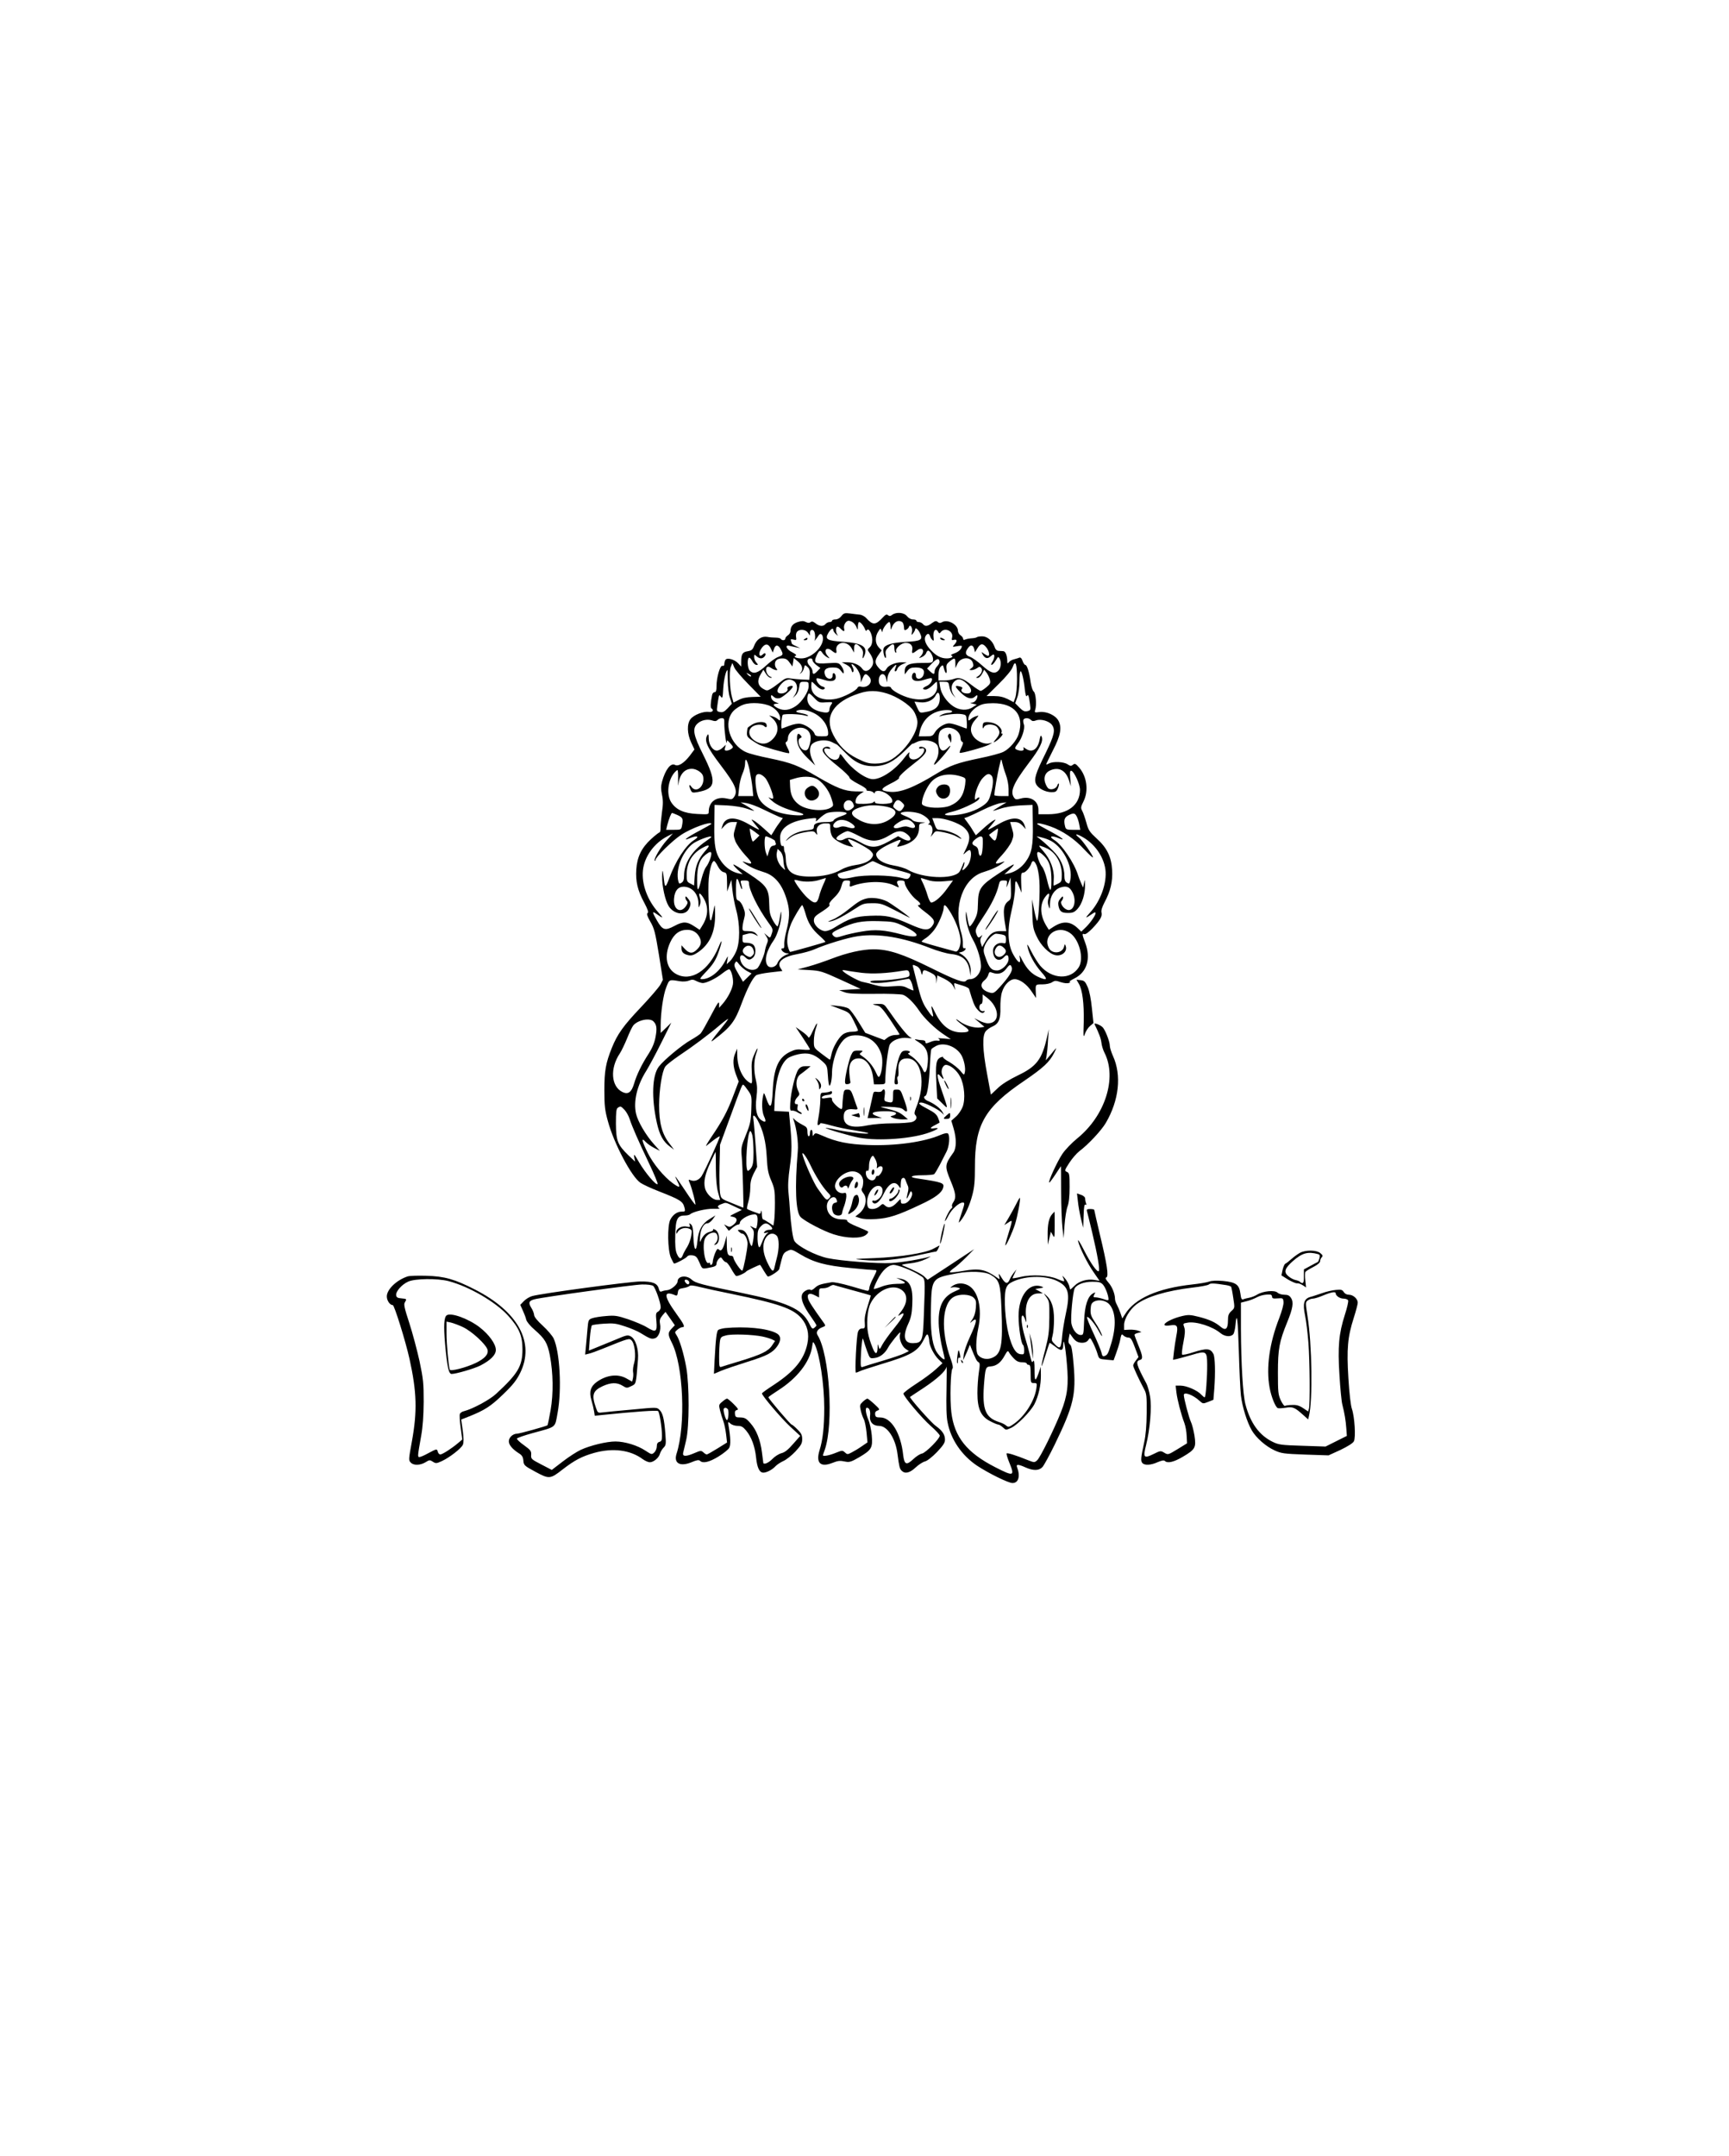 <?xml version="1.0" standalone="no"?>
<!DOCTYPE svg PUBLIC "-//W3C//DTD SVG 20010904//EN"
 "http://www.w3.org/TR/2001/REC-SVG-20010904/DTD/svg10.dtd">
<svg version="1.0" xmlns="http://www.w3.org/2000/svg"
 width="1332pt" height="1660pt" viewBox="0 0 1332 1660"
 preserveAspectRatio="xMidYMid meet">

<g transform="translate(0,1660) scale(0.1,-0.1)"
fill="#000000" stroke="none">
<path d="M6482 11856 c-12 -16 -30 -26 -46 -26 -14 0 -26 -4 -26 -10 0 -5 -8
-10 -19 -10 -10 0 -24 -7 -31 -15 -17 -21 -47 -19 -77 5 -19 15 -29 17 -39 9
-9 -7 -19 -7 -35 1 -17 9 -31 10 -60 1 -40 -12 -59 -35 -59 -70 0 -12 -9 -26
-20 -33 -11 -7 -20 -18 -20 -25 0 -16 -26 -17 -35 -3 -4 6 -21 10 -38 10 -18
0 -48 2 -67 6 -44 7 -83 -21 -101 -71 -11 -28 -19 -35 -50 -40 -40 -7 -49 -22
-49 -84 l0 -34 -23 25 c-29 31 -86 46 -98 27 -5 -8 -9 -22 -9 -33 0 -11 -5
-16 -14 -13 -18 7 -46 -89 -46 -156 0 -35 -4 -47 -15 -47 -8 0 -17 -10 -19
-22 -12 -58 -14 -98 -5 -103 22 -14 8 -31 -21 -27 -41 6 -115 -23 -140 -55
-29 -37 -27 -113 5 -181 l25 -53 -35 -47 c-46 -59 -89 -86 -115 -72 -33 18
-75 -38 -100 -130 -9 -34 -9 -57 0 -100 9 -42 9 -75 -1 -140 -6 -47 -11 -100
-10 -117 0 -18 -3 -33 -8 -33 -5 0 -34 -23 -65 -51 -73 -67 -108 -137 -114
-234 -6 -93 10 -161 60 -254 28 -53 36 -76 27 -82 -9 -5 -3 -24 21 -66 30 -51
38 -82 66 -253 l31 -195 -20 -38 c-12 -21 -80 -100 -152 -176 -133 -140 -179
-205 -221 -309 -48 -119 -58 -179 -58 -327 0 -119 4 -155 27 -238 46 -171 182
-429 251 -475 19 -13 83 -43 143 -66 170 -67 184 -77 197 -128 6 -26 4 -28
-22 -28 -35 0 -68 -23 -88 -62 -24 -47 -21 -235 5 -294 11 -24 22 -44 24 -44
15 0 90 40 100 53 8 10 22 13 43 10 26 -4 34 -13 52 -54 21 -50 21 -50 59 -44
63 11 73 16 73 35 0 10 8 26 17 36 16 16 18 15 31 -5 8 -11 20 -21 26 -21 6 0
24 -22 39 -50 15 -27 32 -52 37 -55 9 -6 70 21 80 35 4 6 97 50 105 50 2 0 15
-20 29 -45 15 -25 29 -45 32 -45 18 0 83 43 87 57 3 10 11 42 18 72 11 44 19
56 45 68 30 15 33 14 100 -26 102 -62 196 -87 385 -105 89 -9 173 -16 185 -16
23 0 22 0 -7 -58 -17 -31 -31 -67 -32 -80 0 -12 -6 -22 -12 -22 -6 0 -64 16
-130 36 -74 21 -132 33 -150 30 -84 -14 -102 -20 -126 -42 -14 -13 -28 -21
-32 -18 -13 14 -58 -8 -67 -32 -13 -34 7 -88 64 -168 25 -35 46 -68 46 -72 0
-4 -8 -12 -17 -19 -14 -11 -20 -6 -40 36 -56 111 -168 161 -528 235 -298 61
-348 74 -376 100 -40 38 -109 29 -109 -14 0 -22 -51 -65 -80 -67 -14 -1 -32
-5 -41 -9 -12 -5 -18 -1 -23 18 -11 45 -47 59 -144 58 -84 -1 -754 -91 -831
-112 -20 -5 -50 -23 -65 -39 l-28 -29 20 -44 c11 -24 23 -55 26 -70 4 -16 30
-48 66 -79 78 -68 97 -100 116 -195 26 -138 28 -294 6 -422 -11 -63 -22 -115
-24 -117 -7 -7 -216 -65 -234 -65 -33 0 -64 -29 -64 -59 0 -28 29 -62 82 -95
20 -13 28 -27 30 -54 3 -35 7 -39 92 -85 107 -58 115 -57 211 18 92 71 147
100 242 127 144 40 278 23 373 -47 19 -14 44 -25 56 -25 29 0 70 34 78 65 4
14 16 35 27 46 20 20 21 28 15 108 -9 115 -20 160 -45 184 -20 21 -21 21 -208
3 -103 -9 -206 -19 -228 -22 -39 -5 -40 -4 -53 33 -36 101 -26 133 51 169 64
29 109 30 152 4 32 -20 35 -20 68 -4 39 19 36 9 52 207 6 78 -18 155 -55 176
-24 13 -33 11 -115 -24 -50 -20 -117 -48 -149 -61 l-59 -24 7 93 c4 50 11 96
16 101 4 4 46 10 93 13 73 5 94 2 163 -21 43 -14 97 -37 119 -51 70 -43 83
-48 108 -41 31 7 52 62 42 112 -5 28 -1 40 18 64 l24 28 36 -51 36 -52 -24
-25 c-31 -33 -31 -46 1 -110 89 -176 108 -632 36 -855 -23 -73 27 -101 115
-65 40 17 57 20 66 11 22 -22 72 -10 142 33 39 24 76 54 83 67 12 23 11 76 -5
169 -6 34 -5 35 14 18 11 -10 35 -18 56 -18 29 0 41 -7 66 -37 41 -50 67 -122
76 -208 8 -78 26 -115 56 -115 26 0 69 23 93 49 11 12 38 30 60 40 23 10 65
43 94 74 44 48 52 62 52 95 0 31 -7 46 -37 75 -20 21 -40 37 -44 37 -9 0 -179
200 -179 210 0 4 35 28 77 55 144 92 241 216 259 332 7 45 7 45 20 22 38 -74
74 -309 74 -490 0 -146 -11 -246 -36 -326 -30 -97 5 -134 96 -99 49 19 58 20
108 10 26 -5 44 1 102 35 96 57 104 72 96 169 -4 42 -16 97 -27 121 -19 45
-25 91 -11 91 19 0 29 -25 25 -60 -7 -48 21 -80 70 -80 63 0 126 -96 141 -215
13 -99 17 -115 32 -130 26 -26 62 -18 107 24 23 22 56 43 72 47 18 4 56 34 93
72 49 52 62 72 62 96 0 39 -20 69 -71 106 -37 26 -206 218 -198 223 2 2 49 33
104 69 105 70 171 130 177 163 2 11 2 -67 0 -172 -3 -128 -1 -214 8 -255 25
-133 109 -255 228 -335 90 -59 240 -133 272 -133 47 0 62 53 35 123 -9 23 11
22 66 -3 59 -26 103 -26 130 3 11 12 54 90 94 172 146 301 166 385 146 618 -9
106 -16 145 -28 154 -12 9 -14 21 -9 49 l7 36 17 -23 c25 -37 44 -48 79 -49
21 0 37 7 47 21 14 21 15 20 37 -22 12 -24 28 -62 34 -84 12 -40 13 -40 68
-45 l56 -5 20 55 c11 30 23 69 27 85 13 65 14 67 30 50 9 -8 25 -15 37 -15 18
0 27 -14 50 -75 l28 -75 -20 -26 c-12 -15 -21 -32 -21 -39 0 -12 43 -105 83
-180 20 -36 22 -54 21 -185 -1 -98 -7 -171 -19 -225 -26 -121 -28 -144 -15
-160 17 -21 67 -18 119 6 31 13 48 16 55 9 20 -20 69 -9 138 32 97 57 104 71
90 164 -7 41 -19 88 -27 104 -14 28 -55 181 -55 208 0 27 72 1 121 -45 26 -23
27 -24 67 -8 l40 16 7 87 c9 122 6 241 -7 266 -23 44 -51 46 -158 12 -41 -14
-78 -21 -83 -17 -4 4 0 47 10 95 13 67 14 94 6 116 -10 28 -10 29 27 35 65 11
191 -29 253 -81 33 -27 79 -31 98 -8 7 8 14 40 17 70 10 117 19 42 26 -203 4
-142 11 -294 16 -339 11 -90 47 -205 84 -269 34 -58 107 -122 174 -153 52 -24
72 -27 237 -33 l180 -6 92 42 c56 27 96 52 103 66 16 29 6 189 -15 250 -9 25
-20 119 -27 236 -14 227 -6 317 41 464 17 53 31 106 31 118 0 29 -35 61 -68
61 -17 0 -32 8 -40 21 -11 18 -21 20 -60 16 -26 -2 -74 -13 -107 -25 -33 -11
-73 -25 -90 -29 -50 -14 -60 -51 -41 -142 9 -42 20 -137 26 -211 11 -147 13
-472 4 -507 l-6 -22 -39 26 c-30 20 -51 26 -86 24 -25 0 -49 -4 -54 -7 -5 -3
-19 16 -32 43 -20 44 -22 63 -22 213 0 183 11 240 71 387 44 107 52 155 30
188 -12 19 -25 25 -52 25 -19 0 -43 7 -52 16 -21 21 -109 13 -155 -14 -17 -11
-45 -22 -62 -25 -16 -3 -37 -8 -46 -12 -13 -5 -18 3 -23 44 -9 69 -34 87 -133
97 -51 4 -88 3 -108 -5 -16 -6 -75 -16 -130 -22 -265 -29 -442 -107 -517 -228
l-22 -34 -13 39 c-7 21 -20 51 -28 66 -8 14 -15 34 -15 45 0 39 -22 95 -51
127 -21 25 -26 35 -16 39 20 7 6 100 -49 328 -24 102 -44 189 -44 192 0 4 -14
7 -31 7 -24 0 -29 -3 -25 -17 3 -10 21 -83 40 -163 41 -173 61 -289 51 -298
-12 -12 -63 60 -115 163 -28 55 -48 87 -45 70 10 -48 71 -172 121 -243 l45
-65 -41 7 c-55 9 -117 -9 -152 -45 -16 -16 -31 -29 -33 -29 -1 0 -5 12 -8 28
-4 15 -18 41 -32 57 -21 24 -24 25 -15 7 7 -13 10 -26 7 -28 -2 -2 -26 6 -53
18 -64 28 -195 36 -281 15 -35 -8 -63 -12 -63 -10 0 2 7 18 16 36 l15 32 -20
-25 c-11 -14 -26 -37 -32 -52 -15 -37 -33 -35 -59 7 -25 41 -30 44 -22 13 5
-22 5 -22 -19 -5 -87 62 -135 72 -255 51 -51 -9 -99 -14 -105 -12 -6 2 6 16
27 31 22 14 66 54 99 87 l60 61 -179 -118 -180 -118 -23 23 c-20 20 -76 49
-168 87 -15 6 0 10 52 16 44 4 91 17 125 33 29 14 44 24 33 20 -66 -20 -214
-45 -300 -50 -101 -6 -386 16 -490 38 -92 20 -229 90 -255 132 -12 19 -26 116
-35 246 -1 25 -6 80 -10 122 -6 55 -3 112 10 204 17 123 17 172 -1 361 l-6 62
-57 3 -56 3 3 80 c8 167 44 284 102 327 14 10 50 23 82 30 72 15 120 2 178
-50 42 -37 43 -39 48 -115 2 -42 8 -77 12 -77 10 0 20 52 20 104 0 58 26 153
56 204 38 64 76 84 147 79 90 -8 154 -62 179 -153 11 -40 4 -125 -13 -157 -10
-17 -13 -14 -33 29 -23 49 -61 93 -105 122 -22 15 -22 16 -5 29 16 12 13 13
-23 13 -37 0 -41 -3 -57 -37 -17 -40 -46 -163 -46 -201 0 -19 5 -23 23 -20 14
2 21 9 18 18 -2 8 -6 40 -8 70 -6 71 20 110 73 110 56 0 100 -60 111 -151 l6
-49 43 0 c39 0 44 3 44 23 1 92 22 264 36 285 22 34 79 55 134 49 37 -4 41 -3
22 6 -21 10 -89 94 -169 210 -31 45 -34 47 -80 46 -49 -1 -49 -3 -1 -13 21 -5
44 -31 98 -111 38 -57 70 -107 70 -110 0 -3 -15 -5 -34 -5 -18 0 -45 -9 -58
-20 l-25 -19 -74 28 -73 28 -54 87 c-29 48 -63 93 -75 100 -12 8 -49 17 -82
20 l-60 6 75 -29 c74 -28 75 -29 107 -92 18 -35 33 -68 33 -74 0 -5 -20 -10
-44 -10 -29 0 -54 -7 -73 -21 -34 -25 -80 -106 -88 -156 -4 -21 -9 -38 -12
-38 -2 0 -31 21 -64 46 -59 45 -59 45 -59 98 0 30 7 72 15 95 21 61 8 50 -24
-20 -18 -41 -30 -56 -34 -46 -3 8 -26 29 -51 46 l-46 32 55 -82 c30 -45 55
-86 55 -90 0 -4 -24 -5 -54 -2 -44 5 -63 1 -100 -17 -89 -43 -125 -124 -133
-302 -6 -131 -19 -145 -50 -56 -17 47 -18 48 -24 21 -12 -54 -9 -125 7 -159
20 -42 13 -52 -20 -30 -37 24 -50 84 -38 177 7 59 6 89 -4 130 -18 68 -17 153
1 204 21 58 11 54 -15 -7 -19 -44 -22 -65 -18 -139 4 -81 3 -87 -13 -78 -57
30 -99 121 -99 216 l-1 48 -14 -34 c-21 -46 -19 -100 5 -165 l21 -54 -41 -108
c-45 -121 -86 -197 -168 -317 -30 -45 -49 -77 -41 -71 8 6 33 26 56 44 24 18
45 31 48 29 5 -6 -115 -267 -140 -306 -20 -30 -53 -43 -82 -32 -21 8 -21 7 -8
-24 17 -42 47 -158 42 -163 -2 -3 -37 45 -77 106 -40 60 -74 110 -77 110 -2 0
6 -18 17 -40 24 -47 17 -50 -36 -12 -70 51 -151 149 -193 233 -47 94 -53 125
-17 86 13 -14 43 -35 67 -47 l43 -22 -45 50 c-63 70 -126 177 -139 237 -21 95
8 217 79 329 21 34 74 132 116 217 l77 154 -41 -40 -41 -39 0 59 c0 99 20 237
44 295 23 59 21 58 103 44 26 -4 54 -2 71 5 23 10 34 9 58 -4 16 -8 38 -15 49
-15 31 1 104 37 152 76 24 19 47 33 53 29 17 -10 33 -82 26 -117 -8 -42 -40
-103 -77 -146 l-29 -33 0 31 c0 25 -12 7 -63 -90 -35 -66 -70 -128 -79 -138
-9 -9 -43 -32 -75 -50 -68 -38 -209 -155 -247 -205 -52 -68 -58 -240 -16 -431
21 -96 49 -147 102 -186 l31 -23 -36 48 c-57 74 -79 157 -79 295 1 123 22 258
47 296 8 13 57 51 108 86 108 72 227 161 315 236 34 29 62 49 62 46 0 -4 -26
-39 -58 -78 -71 -87 -85 -108 -56 -86 135 102 166 143 218 284 43 115 83 192
110 215 8 7 57 17 109 23 l95 11 -15 23 c-31 47 20 88 134 108 43 8 101 24
128 36 91 40 257 90 334 101 157 23 345 -8 556 -91 56 -22 129 -43 161 -46 90
-10 131 -46 145 -129 l6 -40 2 40 c1 46 -25 95 -65 122 l-27 17 23 6 c24 6 42
33 19 28 -9 -2 -12 8 -11 32 2 19 -4 58 -12 85 -64 207 16 425 172 470 60 18
114 43 147 69 19 15 19 16 -8 6 -59 -21 -59 -10 1 54 33 36 67 84 77 109 15
41 16 50 2 96 l-15 51 35 0 c24 0 41 -8 60 -27 l26 -28 -8 25 c-20 70 -94 76
-200 15 -89 -51 -94 -53 -70 -24 12 13 27 33 35 43 14 18 14 19 -8 7 -13 -7
-48 -35 -79 -63 l-55 -50 -22 35 c-11 20 -31 49 -44 66 l-23 31 28 10 c15 6
69 31 118 55 50 25 110 47 135 51 l45 6 -52 -31 c-29 -17 -53 -33 -53 -35 0
-1 26 6 58 17 34 12 96 22 152 25 l95 4 2 -148 c3 -168 -8 -225 -56 -291 -33
-45 -80 -77 -129 -88 l-34 -7 39 35 c21 20 36 37 33 40 -3 3 -57 -30 -120 -72
-138 -91 -154 -115 -156 -232 -1 -63 -6 -85 -29 -128 -16 -28 -32 -48 -36 -44
-4 5 -12 35 -17 68 -9 54 -10 56 -11 19 -1 -50 23 -135 54 -189 38 -66 68
-171 62 -218 -7 -48 -44 -87 -82 -87 -13 0 -27 -5 -31 -11 -13 -22 -82 3 -269
96 -220 109 -329 145 -444 145 -88 0 -204 -26 -331 -75 -47 -18 -123 -44 -170
-57 l-85 -23 90 -5 c85 -5 98 -9 243 -75 l153 -70 -83 -5 -83 -5 40 -15 c31
-12 81 -14 230 -13 107 2 203 -2 221 -7 33 -11 85 -62 127 -125 36 -54 120
-136 187 -180 l55 -37 -55 5 c-30 3 -49 3 -42 0 19 -8 14 -22 -6 -16 -11 2
-35 -2 -55 -11 -32 -13 -37 -13 -37 0 0 8 -10 14 -22 14 -13 0 -34 3 -48 6
-19 4 -15 -1 16 -20 58 -36 78 -78 72 -154 -5 -72 -22 -99 -37 -61 -13 35 -59
88 -96 110 -16 11 -24 19 -17 19 6 0 12 5 12 10 0 6 -13 10 -30 10 -22 0 -33
-7 -43 -27 -18 -35 -33 -101 -42 -175 -6 -51 -5 -58 10 -58 13 0 15 6 10 30
-4 16 -3 30 2 30 4 0 7 20 5 45 -6 64 16 95 66 95 114 0 148 -194 68 -384 -11
-27 -13 -43 -6 -50 20 -20 10 -44 -21 -55 -18 -6 -86 -11 -151 -11 -69 0 -151
-7 -196 -16 -121 -25 -182 -3 -182 66 0 47 23 64 76 58 28 -3 33 -1 29 11 -4
9 -16 44 -28 79 -19 55 -25 62 -48 62 -24 0 -27 -5 -33 -46 -3 -26 -6 -60 -6
-75 0 -16 -3 -29 -7 -29 -18 0 -73 54 -73 71 0 19 -4 20 -41 14 -33 -6 -40 -4
-37 6 3 8 21 15 41 17 25 2 37 8 37 19 0 11 -5 13 -17 7 -10 -4 -30 -7 -45 -8
-27 0 -28 -2 -28 -61 -1 -33 -7 -90 -14 -127 -10 -55 -10 -65 1 -61 7 3 13 9
13 13 0 4 36 -3 81 -16 45 -13 126 -30 181 -38 56 -9 103 -18 107 -22 10 -11
-149 6 -239 25 -47 11 -87 17 -89 16 -6 -6 191 -63 259 -76 152 -27 413 -8
544 42 63 23 79 37 35 31 -38 -6 -37 3 4 24 17 9 33 18 35 19 2 2 -3 18 -11
37 -11 27 -29 42 -81 69 -66 34 -81 49 -48 49 25 0 123 -48 151 -73 l24 -22
-12 22 c-14 27 -64 65 -108 83 -32 12 -44 35 -23 42 14 4 29 104 34 236 3 62
8 117 11 122 3 6 20 17 37 26 60 31 154 -3 194 -70 21 -36 35 -103 27 -134 -5
-23 -6 -22 -35 13 -17 20 -55 50 -84 67 -30 16 -52 34 -49 38 3 4 -6 3 -20 -3
-33 -16 -39 -53 -31 -198 l6 -117 41 -40 c46 -46 46 -51 -9 110 -38 108 -38
140 -3 97 23 -27 26 -22 10 13 -14 31 4 78 29 78 33 0 85 -43 109 -91 33 -63
42 -173 19 -233 -10 -25 -33 -59 -52 -75 l-35 -31 17 -57 c24 -81 23 -153 -1
-188 -68 -95 -68 -104 -20 -221 39 -93 43 -128 19 -162 -8 -12 -13 -26 -9 -31
3 -5 1 -12 -5 -16 -13 -8 -50 -80 -50 -97 0 -6 12 12 26 40 25 50 82 102 111
102 17 0 17 -5 -12 -91 -23 -70 -24 -73 -4 -49 34 41 69 117 90 198 16 60 20
108 20 216 -1 325 74 457 381 664 145 99 194 144 229 214 24 49 24 49 -26 -12
l-38 -45 6 35 c3 19 9 73 11 120 l6 85 -15 -67 c-38 -166 -80 -221 -223 -289
-69 -34 -123 -67 -156 -99 l-52 -49 -29 157 c-36 191 -39 299 -10 332 11 13
35 29 52 36 47 20 63 58 60 146 -1 40 4 93 12 117 16 56 60 101 98 101 40 0
95 -40 132 -97 l33 -48 -2 40 c-3 66 -4 65 50 65 30 0 61 7 75 16 22 14 29 14
67 1 26 -8 51 -11 63 -6 12 4 14 8 6 8 -8 1 9 13 37 27 97 48 128 154 82 276
-24 63 -25 72 -6 65 9 -4 34 15 64 46 60 64 75 92 68 121 -4 15 5 42 23 77 46
85 64 161 59 248 -6 104 -40 173 -120 245 -53 49 -63 63 -78 119 -10 36 -24
77 -32 92 -13 24 -12 31 9 73 41 81 27 191 -32 260 -28 32 -34 35 -49 23 -13
-11 -20 -11 -42 4 -31 20 -110 23 -143 6 -11 -7 -21 -9 -21 -7 0 3 23 51 51
106 60 115 71 177 44 229 -22 43 -92 75 -147 68 -37 -5 -39 -4 -33 16 13 37 5
130 -11 142 -8 6 -19 38 -24 73 -10 76 -28 132 -41 132 -6 0 -15 14 -21 31 -7
20 -15 28 -25 25 -8 -4 -27 -9 -41 -13 -15 -3 -32 -13 -39 -22 -11 -14 -13
-12 -13 14 -2 41 -14 70 -31 71 -8 0 -24 2 -36 2 -14 1 -25 12 -31 32 -17 47
-56 80 -95 80 -18 0 -37 -3 -40 -6 -4 -4 -21 -8 -39 -9 -18 -1 -41 -5 -50 -9
-12 -6 -18 -4 -18 6 0 7 -9 19 -20 26 -11 7 -20 23 -20 35 0 47 -77 90 -120
67 -16 -9 -25 -9 -36 1 -12 10 -20 8 -44 -9 -34 -26 -53 -28 -70 -7 -7 8 -21
15 -31 15 -11 0 -19 5 -19 10 0 6 -12 10 -26 10 -16 0 -34 10 -46 25 -23 29
-81 34 -114 11 -14 -11 -22 -12 -33 -3 -10 9 -19 5 -40 -18 -55 -60 -77 -60
-127 -5 -12 14 -35 26 -51 27 -15 2 -49 5 -74 9 -41 5 -48 3 -67 -20z m90 -50
c10 -7 22 -24 27 -37 9 -23 10 -23 10 9 1 17 5 32 9 32 12 0 37 -31 46 -55 5
-14 9 -16 15 -7 13 21 41 -31 41 -76 0 -26 -7 -45 -20 -57 -19 -17 -19 -18 0
-44 29 -42 35 -77 16 -105 -23 -36 -54 -43 -72 -17 -22 31 -67 51 -116 51
l-43 0 35 -18 c21 -10 37 -27 40 -42 4 -16 8 -21 13 -13 5 7 3 21 -3 32 -16
30 -12 36 11 15 28 -26 49 -67 50 -101 l1 -28 14 33 c16 37 24 39 49 12 36
-40 -7 -92 -65 -77 -10 3 -21 -1 -24 -9 -8 -22 -107 -73 -164 -85 -108 -22
-192 20 -192 95 0 20 2 36 4 36 3 0 18 -13 34 -30 30 -30 56 -38 66 -21 3 5
-6 12 -19 15 -24 6 -54 50 -43 62 3 3 28 -2 56 -11 59 -20 95 -8 90 27 -4 29
-25 34 -24 6 1 -35 -45 -32 -58 4 -14 39 6 58 59 58 35 0 48 -5 64 -26 19 -24
21 -25 21 -7 0 11 -9 32 -20 46 -19 24 -23 25 -105 20 -98 -7 -110 3 -82 63
19 39 27 42 44 14 7 -10 23 -24 35 -31 22 -12 22 -11 6 8 -37 41 -14 77 28 44
34 -27 42 -26 37 2 -3 14 2 31 12 40 31 32 84 17 109 -31 l15 -27 1 33 c0 39
17 42 49 8 17 -18 22 -33 19 -55 -6 -38 -1 -40 13 -5 24 65 -20 92 -168 102
-122 8 -141 20 -111 69 19 31 38 42 38 20 0 -7 10 -22 23 -33 12 -10 16 -12
10 -4 -15 16 -17 56 -4 64 4 3 16 -3 26 -14 23 -25 35 -26 28 -1 -7 26 14 61
35 61 9 0 25 -7 34 -14z m377 5 c8 -5 14 -22 15 -39 1 -25 4 -28 18 -21 9 5
18 14 20 21 9 26 30 -5 24 -36 -5 -29 -5 -30 9 -12 8 11 15 23 15 28 0 20 22
5 37 -27 25 -52 11 -61 -111 -68 -104 -6 -158 -22 -169 -50 -6 -17 3 -66 14
-73 5 -3 6 8 3 25 -5 23 -1 35 19 55 34 34 47 33 47 -3 0 -17 4 -33 10 -36 5
-3 7 0 4 9 -9 23 40 66 74 66 36 0 56 -22 50 -55 -6 -30 1 -31 36 -4 42 33 66
-3 29 -44 -17 -18 -17 -18 10 -6 14 6 29 20 32 31 4 10 10 18 15 18 16 0 42
-48 38 -72 -3 -22 -7 -23 -89 -23 -97 0 -129 -16 -129 -63 l0 -25 21 27 c16
21 29 26 64 26 53 0 73 -19 59 -58 -13 -36 -59 -39 -58 -4 1 27 -22 30 -29 3
-11 -42 29 -57 95 -35 27 9 52 14 55 11 12 -12 -10 -47 -37 -59 -35 -15 -39
-28 -9 -28 11 0 34 14 51 30 16 17 31 30 34 30 2 0 4 -16 4 -36 0 -81 -91
-120 -208 -90 -63 16 -139 57 -148 80 -3 8 -16 11 -34 8 -38 -5 -60 12 -60 47
0 55 43 69 56 19 l8 -33 3 36 c3 25 16 50 39 75 32 35 36 33 18 -11 -3 -8 -2
-15 4 -15 5 0 12 9 15 20 3 11 20 27 39 35 l33 14 -38 1 c-48 0 -102 -22 -117
-49 -15 -29 -34 -26 -64 10 -29 34 -28 55 6 102 l20 29 -23 24 c-28 30 -29 82
-3 121 16 26 18 26 25 8 6 -15 8 -16 8 -4 1 19 38 69 52 69 5 0 9 -15 10 -32
0 -32 1 -32 10 -8 17 42 49 59 78 41z m-725 -83 l16 -22 0 22 c0 25 25 30 34
6 8 -22 8 -58 -1 -70 -5 -5 -1 -2 7 7 8 9 20 25 26 35 14 24 34 10 34 -24 0
-68 -92 -152 -166 -152 -41 0 -67 14 -42 22 7 3 -6 13 -27 24 -46 22 -63 61
-23 51 12 -3 37 -9 53 -12 l30 -6 -32 15 c-18 8 -33 17 -33 20 0 2 -3 12 -6
21 -5 13 -2 15 18 10 23 -6 25 -4 21 19 -3 14 0 33 7 41 19 23 66 19 84 -7z
m1004 6 c8 -14 10 -14 21 0 31 38 98 5 86 -42 -5 -21 -3 -24 14 -19 26 6 27
-10 4 -36 -18 -19 -17 -20 20 -13 20 4 37 4 37 1 0 -21 -25 -45 -57 -56 -21
-7 -32 -14 -25 -16 23 -8 1 -23 -34 -23 -43 0 -80 18 -121 62 -41 42 -57 83
-43 109 14 24 27 24 35 0 3 -11 12 -24 19 -30 10 -8 12 -4 8 19 -7 51 16 80
36 44z m-1289 -129 l14 -30 10 28 c11 35 33 34 52 -3 21 -40 20 -44 -20 -59
-20 -7 -62 -37 -94 -67 -62 -57 -96 -68 -125 -38 -17 17 -22 89 -6 99 5 3 16
-8 25 -25 8 -16 23 -30 32 -30 15 0 15 1 0 18 -10 10 -17 29 -17 42 0 22 1 22
18 7 23 -21 46 -22 62 -2 16 19 5 34 -12 17 -33 -33 -39 12 -7 52 26 33 49 30
68 -9z m1660 9 c21 -26 28 -64 13 -64 -4 0 -18 7 -31 16 -22 16 -23 16 -11 -5
16 -30 37 -37 59 -17 10 9 21 16 24 16 13 0 7 -35 -9 -58 -8 -12 -10 -22 -5
-22 6 0 18 12 28 28 9 15 19 29 21 32 1 2 7 -2 12 -10 15 -24 12 -72 -7 -92
-28 -31 -61 -22 -126 37 -33 30 -75 60 -94 67 -36 13 -41 32 -17 66 20 30 40
28 49 -5 l6 -26 19 31 c24 39 42 40 69 6z m-1517 -115 l23 -31 5 33 5 32 33
-27 c34 -29 41 -62 20 -86 -11 -12 -10 -12 4 -2 9 7 19 24 22 39 7 25 7 25 27
7 15 -13 19 -28 17 -58 l-3 -41 -50 2 c-27 1 -68 5 -91 8 -36 6 -45 3 -85 -29
-24 -19 -57 -43 -72 -51 -26 -15 -31 -15 -60 2 -40 24 -46 64 -16 112 l20 34
20 -32 c10 -17 27 -31 36 -30 14 0 13 2 -4 9 -25 10 -41 56 -25 72 7 7 17 5
33 -6 28 -19 60 -23 41 -4 -7 7 -12 21 -12 33 0 30 19 45 57 45 25 0 38 -7 55
-31z m178 16 c0 -8 13 -24 30 -37 l30 -22 -22 -23 c-26 -28 -38 -29 -38 -3 0
11 -9 29 -20 40 -29 29 -25 60 7 60 7 0 13 -7 13 -15z m978 -8 c2 -9 -6 -25
-17 -36 -12 -12 -21 -30 -21 -41 0 -25 -8 -25 -36 1 l-22 21 36 38 c39 40 55
45 60 17z m122 -14 l1 -38 14 32 c23 53 102 60 119 11 8 -23 6 -31 -10 -43
-19 -14 -19 -14 1 -15 11 0 30 7 42 15 18 13 22 13 33 0 13 -16 0 -48 -28 -64
-16 -10 -16 -10 0 -11 10 0 25 14 34 32 l16 31 19 -24 c10 -13 21 -37 25 -54
6 -25 2 -33 -27 -57 -18 -15 -38 -28 -44 -28 -6 0 -38 20 -70 45 -67 53 -96
62 -140 46 -17 -6 -50 -11 -73 -11 l-42 0 0 44 c0 29 6 51 17 62 16 16 18 15
25 -14 12 -44 25 -47 20 -4 -4 30 0 39 24 59 39 31 44 29 44 -14z m475 -121
c0 -61 -6 -122 -13 -143 l-13 -36 -46 24 c-33 16 -63 23 -105 23 l-58 0 94 93
c59 58 98 106 107 129 22 62 34 29 34 -90z m-2070 -40 c52 -53 95 -97 95 -97
0 0 -29 -1 -63 -2 -43 -1 -78 -8 -105 -22 l-41 -21 -11 38 c-18 58 -24 203
-10 237 l12 30 14 -33 c7 -19 57 -77 109 -130z m-158 26 c0 -46 7 -104 16
-130 l15 -47 -32 -35 c-26 -27 -38 -33 -59 -29 -25 5 -27 8 -21 47 3 22 7 52
10 65 5 22 6 22 18 5 12 -15 14 -6 18 67 4 66 21 139 33 139 0 0 1 -37 2 -82z
m2272 34 c5 -20 13 -66 16 -101 5 -40 10 -59 16 -50 10 17 15 4 24 -63 6 -45
5 -48 -20 -54 -22 -5 -33 0 -61 27 l-33 34 16 45 c10 27 17 78 17 127 1 85 9
97 25 35z m-2093 0 c-4 -3 -14 2 -24 12 -16 18 -16 18 6 6 13 -6 21 -14 18
-18z m332 -38 c27 -19 30 -68 6 -104 l-17 -25 22 21 c13 12 25 38 28 63 5 39
7 41 39 41 32 0 34 -2 34 -34 0 -42 -51 -121 -99 -153 -48 -32 -92 -38 -135
-18 -41 20 -47 35 -13 36 21 0 21 0 -3 10 -27 11 -40 26 -40 48 0 11 5 10 20
-4 13 -12 27 -15 46 -11 29 8 111 82 101 92 -9 9 -48 -7 -41 -17 10 -17 -17
-39 -47 -39 -36 0 -39 25 -8 64 35 44 72 55 107 30z m1327 -15 c45 -40 49 -79
7 -79 -34 0 -56 18 -41 36 7 8 2 14 -17 18 -41 11 -40 0 3 -43 48 -49 86 -60
113 -36 13 12 20 14 20 6 0 -25 -21 -51 -43 -52 -17 -1 -15 -3 8 -8 l30 -7
-30 -19 c-42 -29 -102 -26 -151 6 -51 34 -94 97 -101 148 l-6 41 35 0 c33 0
36 -2 42 -39 3 -21 15 -49 27 -62 l21 -24 -16 25 c-22 34 -20 76 4 100 28 28
54 25 95 -11z m-612 -79 c78 -24 173 -86 205 -134 13 -19 26 -53 29 -75 8 -57
-41 -154 -117 -232 -72 -73 -125 -98 -206 -99 -52 0 -74 6 -142 40 -84 42
-140 98 -183 182 -72 140 1 255 201 319 73 24 134 23 213 -1z m-470 -68 c53 3
54 2 41 -17 -8 -11 -14 -27 -14 -37 0 -26 -17 -31 -70 -18 -79 19 -117 74 -94
134 4 12 14 6 44 -25 37 -39 41 -41 93 -37z m877 32 c0 -64 -33 -95 -115 -108
-40 -7 -40 -6 -60 37 l-20 44 44 -5 c52 -6 103 17 120 55 15 32 31 20 31 -23z
m-1302 -63 c43 -22 72 -59 72 -92 0 -20 -1 -21 -17 -7 -10 9 -29 19 -43 22
l-25 7 21 -18 c53 -45 58 -106 14 -157 -37 -42 -76 -52 -121 -33 -62 26 -85
81 -50 116 23 23 80 28 99 9 15 -15 24 -6 16 16 -9 23 -71 21 -111 -4 -18 -11
-34 -23 -34 -27 -9 -57 -7 -64 24 -87 18 -13 47 -31 64 -40 31 -16 206 -66
230 -66 7 0 3 16 -10 41 -16 31 -19 43 -9 46 6 3 12 15 12 27 0 55 75 99 130
76 39 -16 53 -55 41 -109 -11 -52 -23 -65 -48 -57 -36 11 -56 81 -28 92 12 5
13 10 4 20 -19 23 -29 16 -29 -21 0 -54 22 -94 84 -155 l56 -54 -20 39 c-20
40 -25 80 -14 110 16 41 109 58 164 30 17 -9 33 -16 37 -18 3 -1 31 -28 61
-59 74 -78 136 -108 222 -108 87 0 154 33 238 116 34 34 62 60 62 58 0 -3 13
2 30 11 55 28 148 11 164 -30 12 -32 6 -80 -14 -112 -32 -53 -8 -38 53 33 54
62 80 107 37 64 -42 -42 -70 -14 -70 69 0 32 6 55 16 65 50 51 154 10 154 -60
0 -12 6 -24 13 -27 9 -3 8 -13 -6 -42 -10 -20 -16 -40 -13 -42 7 -7 193 45
224 62 l27 16 -27 -6 c-36 -7 -89 16 -116 50 -32 41 -29 87 10 131 31 36 32
37 8 29 -14 -4 -33 -14 -42 -23 -16 -14 -18 -13 -18 2 0 32 32 74 74 97 33 19
57 23 116 24 165 0 242 -91 198 -236 -14 -49 -69 -114 -117 -138 -20 -11 -102
-33 -181 -49 -174 -36 -231 -56 -341 -123 -173 -106 -277 -145 -356 -136 -75
8 -73 22 6 62 40 19 70 39 67 44 -6 9 37 51 121 116 76 58 100 90 82 111 -13
15 -49 19 -49 5 0 -5 9 -7 20 -4 30 8 26 -28 -8 -60 -46 -44 -103 -27 -86 25
3 13 -14 -5 -40 -39 -69 -91 -175 -163 -241 -163 -56 0 -164 78 -225 163 -28
37 -28 37 -34 12 -9 -35 -54 -34 -89 3 -36 38 -37 67 -1 58 17 -5 23 -3 19 4
-9 14 -40 13 -53 -3 -17 -21 14 -59 114 -138 49 -40 88 -78 88 -86 -1 -8 28
-29 67 -49 39 -19 67 -39 64 -44 -3 -6 4 -10 17 -10 13 0 29 -5 36 -12 9 -9
12 -9 12 0 0 7 11 12 25 12 53 0 120 -54 108 -86 -7 -18 -133 -20 -133 -2 0 9
-3 9 -12 0 -7 -7 -39 -12 -76 -12 -63 0 -63 0 -60 27 2 17 14 35 33 48 l30 20
-65 1 c-83 2 -143 25 -295 114 -149 87 -195 105 -367 141 -76 15 -157 36 -180
47 -126 55 -180 232 -97 318 18 19 54 41 79 49 58 19 157 12 208 -14z m332
-52 c65 -32 110 -96 110 -155 0 -22 -4 -24 -49 -24 -41 0 -51 4 -56 20 -9 28
-67 70 -107 76 -21 4 -53 -2 -88 -15 -30 -12 -56 -21 -57 -21 -9 0 -1 100 8
106 16 9 129 6 167 -5 18 -5 30 -6 27 -1 -3 5 -22 12 -43 16 -51 9 -61 17 -32
25 33 8 76 0 120 -22z m1064 10 c-3 -5 -17 -9 -32 -9 -15 -1 -38 -8 -52 -16
-17 -11 -19 -13 -5 -9 40 13 126 22 163 16 37 -6 37 -7 40 -59 2 -28 1 -52 -2
-52 -3 0 -28 9 -56 20 -28 11 -63 20 -78 20 -36 0 -89 -34 -110 -70 -16 -27
-22 -30 -70 -30 l-54 0 7 33 c18 83 73 142 153 162 47 12 105 8 96 -6z m-1754
-91 c-1 -47 16 -176 19 -143 1 18 4 17 27 -9 25 -28 25 -30 8 -43 -10 -7 -26
-13 -37 -13 -14 0 -17 5 -11 23 l6 22 -24 -22 c-13 -13 -34 -23 -45 -23 -32 0
-63 46 -63 94 0 30 -3 37 -10 26 -27 -42 -5 -92 104 -235 112 -147 133 -197
101 -242 -13 -19 -19 -20 -56 -12 -80 18 -139 -25 -139 -102 0 -21 -3 -21 -88
-17 -101 5 -161 31 -199 87 -41 60 -29 173 25 234 8 9 18 17 21 17 4 0 6 -33
5 -72 -1 -40 0 -57 2 -38 10 77 47 120 104 120 35 0 79 -29 86 -55 19 -75 -51
-139 -90 -83 -18 26 -21 10 -5 -25 10 -22 14 -23 55 -16 140 26 147 76 40 290
-75 149 -84 199 -43 237 29 27 77 37 114 24 21 -7 31 -6 41 4 7 8 22 14 33 14
17 0 20 -6 19 -42z m2362 28 c10 -10 20 -11 41 -3 37 13 101 -6 122 -36 27
-38 17 -79 -49 -215 -79 -159 -92 -202 -74 -240 16 -33 71 -62 119 -62 31 0
38 4 49 30 7 17 10 33 7 36 -3 3 -8 -4 -12 -15 -8 -25 -50 -38 -70 -21 -8 7
-19 28 -25 48 -11 43 6 77 46 92 64 25 115 -4 139 -78 l15 -47 -5 62 c-4 51
-2 61 10 57 22 -9 65 -104 65 -146 0 -117 -93 -188 -246 -188 l-74 0 0 34 c0
69 -61 108 -137 87 -32 -9 -40 -8 -50 6 -34 46 -8 108 113 268 85 111 113 168
99 202 -6 14 -9 11 -15 -19 -14 -78 -58 -108 -108 -73 -20 14 -21 14 -16 0 6
-16 -19 -21 -50 -9 -21 8 -20 16 6 49 32 41 56 118 46 146 -5 12 -6 29 -4 36
7 17 42 17 58 -1z m-194 -419 c13 -34 22 -81 22 -112 l0 -55 -55 0 c-30 0 -55
3 -55 8 1 26 23 155 37 215 16 68 17 70 23 37 4 -19 16 -61 28 -93z m-1974 36
c9 -43 20 -106 23 -140 l6 -63 -58 0 -58 0 7 64 c3 36 15 84 26 108 11 24 20
58 20 76 0 56 16 35 34 -45z m120 -62 c26 -27 72 -148 61 -160 -3 -3 -16 0
-28 7 -12 7 -4 -3 17 -22 39 -36 112 -68 199 -89 71 -17 57 -31 -25 -24 -135
10 -237 60 -273 132 -19 40 -32 141 -21 170 9 24 40 18 70 -14z m1516 8 c31
-11 31 -12 25 -63 -12 -84 -46 -131 -117 -161 -44 -18 -141 -20 -187 -4 -31
11 -32 14 -26 47 9 48 47 122 78 150 53 50 139 61 227 31z m228 9 c17 -17 15
-71 -5 -141 -13 -48 -23 -64 -56 -88 -56 -41 -138 -68 -223 -76 -88 -7 -100 8
-20 26 62 14 185 70 205 94 15 19 1 23 -17 5 -9 -9 -12 -7 -12 9 0 41 34 126
63 154 31 32 46 36 65 17z m-1355 -22 c47 -19 102 -88 122 -153 17 -54 17 -57
0 -69 -50 -37 -190 -25 -251 21 -45 34 -64 74 -67 137 l-2 52 40 12 c54 17
119 17 158 0z m289 -192 c11 -23 9 -28 -12 -44 -30 -23 -60 -10 -60 25 0 45
54 59 72 19z m379 5 c18 -18 19 -23 6 -42 -19 -28 -28 -30 -57 -8 -22 18 -23
21 -10 45 16 31 33 33 61 5z m-1066 -54 c50 -24 103 -49 118 -55 l28 -10 -23
-31 c-13 -17 -33 -46 -44 -66 l-22 -35 -55 50 c-31 28 -66 56 -79 63 -22 12
-22 11 -8 -7 8 -10 23 -30 35 -43 24 -29 19 -27 -70 24 -106 61 -180 55 -200
-15 l-8 -25 26 28 c19 19 36 27 60 27 l35 0 -15 -51 c-14 -46 -13 -55 2 -96
10 -25 44 -73 77 -109 60 -64 60 -75 1 -54 -27 10 -27 9 -8 -6 33 -26 87 -51
147 -69 90 -26 149 -100 184 -230 19 -70 17 -129 -7 -220 -11 -43 -19 -92 -17
-109 1 -20 -2 -30 -10 -29 -7 2 -12 -1 -12 -5 0 -15 24 -32 44 -33 19 0 18 -1
-4 -10 -33 -13 -60 -39 -71 -66 -12 -31 -58 -42 -76 -18 -28 39 -9 115 50 198
27 40 57 141 56 190 -1 39 -2 37 -11 -18 -5 -33 -13 -63 -17 -68 -4 -4 -20 16
-36 44 -23 43 -28 65 -29 128 -2 117 -18 141 -156 232 -63 42 -117 75 -120 72
-3 -3 12 -20 33 -40 l39 -35 -34 7 c-49 11 -96 43 -129 88 -48 66 -59 123 -56
291 l2 148 95 -4 c56 -3 118 -13 153 -25 31 -11 57 -18 57 -17 0 2 -24 18 -52
35 l-53 31 45 -6 c25 -4 86 -26 135 -51z m936 25 c95 -18 103 -59 21 -107 -64
-38 -146 -38 -218 0 -82 42 -80 75 5 101 56 18 120 19 192 6z m-302 -49 c9 -6
-2 -14 -39 -26 -28 -9 -54 -23 -57 -31 -3 -9 -21 -14 -48 -14 -75 0 -105 -10
-105 -35 0 -20 -7 -23 -56 -29 -63 -7 -119 -33 -149 -67 -17 -20 -15 -19 13 4
33 27 72 41 150 53 35 5 45 3 56 -12 13 -17 14 -16 9 9 -8 39 20 67 67 67 37
0 37 -1 36 -38 0 -21 7 -50 16 -64 17 -26 80 -61 132 -74 l30 -7 -22 28 c-12
15 -20 30 -18 33 9 8 151 -66 174 -91 19 -20 22 -29 13 -45 -17 -32 -60 -53
-129 -63 -37 -5 -84 -20 -108 -34 -61 -36 -146 -55 -241 -55 -136 0 -186 35
-189 133 -1 26 -5 51 -8 54 -3 4 -6 17 -6 30 0 13 -4 22 -9 19 -13 -8 -21 19
-21 66 0 75 85 129 229 145 51 6 54 5 47 -13 -5 -13 3 -9 26 13 18 18 44 36
58 42 31 12 130 14 149 2z m577 -10 c48 -22 81 -61 61 -73 -9 -6 -9 -8 0 -8
22 0 34 -36 23 -67 l-10 -28 19 24 c18 24 20 24 82 12 35 -7 79 -21 97 -32 44
-25 51 -24 18 2 -30 24 -105 49 -145 49 -22 0 -29 7 -42 45 l-17 45 38 0 c59
0 167 -38 205 -71 55 -49 56 -93 3 -194 -10 -18 -8 -18 14 3 13 12 28 19 31
15 15 -15 6 -81 -15 -113 -27 -39 -57 -56 -39 -22 6 11 11 29 11 39 -1 10 -7
1 -14 -20 -8 -20 -19 -44 -26 -52 -49 -59 -284 -49 -396 17 -20 12 -70 27
-112 34 -80 14 -132 48 -132 86 0 21 51 57 133 92 60 27 67 25 40 -13 -16 -24
-16 -24 13 -17 95 23 144 71 144 140 0 32 3 35 33 39 22 3 17 4 -19 5 -31 1
-56 8 -64 16 -6 8 -32 23 -56 32 -31 12 -41 20 -32 25 23 15 112 9 154 -10z
m-1875 -8 c40 -19 43 -28 33 -82 -6 -30 -8 -31 -64 -31 l-58 0 9 38 c13 49 30
92 37 92 3 0 23 -8 43 -17z m3076 -14 c6 -13 15 -41 18 -61 l7 -38 -55 0 c-48
0 -55 3 -61 23 -13 51 -7 73 27 90 39 19 49 17 64 -14z m-1736 -50 c42 -29 25
-47 -28 -30 -28 9 -45 10 -66 2 -49 -19 -66 14 -24 44 28 20 76 14 118 -16z
m467 11 c37 -35 23 -58 -25 -39 -21 8 -38 7 -66 -2 -51 -17 -70 1 -30 28 54
39 89 42 121 13z m-1548 -14 c0 -3 -41 -26 -90 -52 -97 -51 -142 -86 -75 -58
57 23 78 14 32 -15 -64 -40 -143 -161 -192 -296 -27 -73 -33 -74 -40 -9 -9 81
-13 89 -14 24 -1 -74 23 -183 50 -227 40 -64 128 -77 156 -22 18 34 16 53 -7
80 -14 18 -19 20 -20 9 0 -9 5 -21 11 -27 9 -9 8 -18 -4 -37 -43 -66 -103 -30
-94 57 5 59 32 90 76 89 63 -2 110 -55 112 -127 1 -39 1 -39 11 -12 7 19 6 37
-1 58 -16 47 9 32 37 -21 32 -64 25 -133 -22 -205 l-16 -25 -38 25 c-60 40
-89 41 -156 5 -73 -39 -92 -33 -135 42 -38 66 -39 75 -3 50 54 -38 56 -35 12
14 -83 93 -128 217 -117 322 11 106 87 211 192 264 l39 20 -48 -53 c-48 -53
-102 -146 -92 -157 3 -3 6 0 6 6 0 22 131 150 197 193 80 53 233 108 233 85z
m2613 -20 c94 -34 186 -96 262 -179 36 -38 65 -65 65 -59 0 16 -80 130 -106
151 -36 28 -29 34 14 12 100 -51 174 -153 188 -257 13 -103 -37 -242 -119
-332 -41 -45 -38 -47 16 -10 21 15 27 16 27 5 0 -17 -47 -83 -84 -116 l-26
-25 -28 27 c-56 53 -113 57 -185 11 l-37 -24 -20 32 c-47 78 -51 160 -11 217
29 41 42 39 29 -3 -7 -23 -7 -42 0 -62 10 -28 10 -27 11 17 1 59 34 110 81
125 46 15 71 5 92 -37 35 -67 10 -150 -40 -135 -31 10 -59 53 -43 69 6 6 11
18 11 27 -1 11 -6 8 -21 -10 -15 -17 -19 -32 -15 -54 9 -45 24 -56 73 -56 37
0 50 5 74 31 35 38 59 115 58 183 -2 47 -2 48 -8 16 l-7 -35 -16 36 c-9 20
-19 47 -23 60 -29 94 -124 235 -184 271 -44 28 -22 37 34 14 67 -28 22 7 -75
58 -49 26 -90 49 -90 52 0 10 39 2 103 -20z m-2277 -42 l35 -27 -22 -23 c-13
-13 -26 -24 -29 -24 -4 0 -12 23 -17 50 -6 28 -8 50 -6 50 2 0 20 -12 39 -26z
m1868 -11 c-11 -61 -17 -67 -44 -38 -13 14 -22 26 -19 28 2 2 17 13 33 25 16
12 31 22 33 22 2 0 1 -17 -3 -37z m-1071 -18 c100 -53 152 -51 252 10 46 29
81 31 113 9 59 -41 41 -77 -23 -43 l-36 20 -73 -41 c-95 -52 -135 -53 -220 -5
-69 38 -88 41 -126 21 -27 -15 -66 -4 -54 15 10 16 67 49 85 49 9 0 46 -16 82
-35z m-1133 -10 c0 -2 -20 -18 -45 -35 -105 -72 -165 -168 -165 -263 0 -31 -5
-45 -19 -54 -16 -10 -20 -9 -25 10 -23 88 26 220 107 287 35 28 147 71 147 55z
m460 -10 c17 -9 30 -17 30 -19 0 -3 3 -11 6 -19 4 -11 -2 -16 -17 -19 -18 -2
-26 -13 -35 -43 l-12 -40 -11 28 c-14 36 -14 127 -1 127 6 0 24 -7 40 -15z
m1631 -7 c2 -38 -2 -92 -7 -110 -8 -29 -22 -21 -26 15 -2 22 -10 35 -25 42
-30 13 -29 29 3 54 35 27 54 27 55 -1z m506 -4 c106 -42 192 -203 168 -313 -6
-27 -9 -29 -26 -18 -13 8 -19 23 -19 48 0 74 -28 138 -88 198 -31 31 -73 69
-92 84 l-35 27 30 -6 c17 -4 44 -12 62 -20z m-2617 -50 c0 -4 -13 -22 -30 -40
-50 -58 -73 -113 -78 -191 l-5 -72 -28 15 c-27 13 -29 19 -29 72 1 91 44 163
125 205 33 18 45 20 45 11z m2610 -19 c67 -35 110 -113 110 -199 0 -51 -2 -57
-30 -71 -16 -8 -30 -15 -32 -15 -2 0 -2 24 0 53 5 69 -26 151 -80 212 -37 42
-39 47 -18 40 14 -4 36 -13 50 -20z m-2035 -86 c1 -24 6 -53 10 -64 7 -18 5
-17 -18 4 -32 29 -51 83 -42 118 l6 26 21 -20 c13 -13 21 -36 23 -64z m-555
47 c0 -24 -22 -80 -40 -101 -9 -11 -25 -51 -35 -90 -27 -108 -34 -110 -34 -10
-1 102 18 157 64 193 32 25 45 28 45 8z m2565 -19 c41 -41 55 -89 55 -191 0
-95 -11 -90 -35 14 -10 41 -26 84 -37 96 -17 20 -38 74 -38 101 0 22 21 14 55
-20z m-2515 -77 c13 -25 29 -42 45 -46 24 -6 25 -10 26 -78 l1 -71 16 45 16
45 8 -75 c4 -41 17 -111 29 -155 31 -113 31 -251 0 -322 -12 -28 -34 -62 -48
-75 l-25 -23 6 35 c6 35 6 34 -18 -11 -44 -82 -117 -139 -178 -139 -20 0 -17
5 23 48 63 65 84 98 108 170 28 82 26 101 -3 30 -76 -183 -212 -270 -326 -209
-77 41 -95 139 -47 244 30 66 72 97 132 97 42 0 75 -20 94 -57 18 -36 13 -63
-19 -94 -34 -35 -61 -33 -97 7 l-23 25 0 -24 c0 -29 17 -45 56 -53 22 -4 40 2
71 23 90 61 134 156 132 291 -1 80 -2 84 -10 42 -18 -85 -20 -92 -26 -86 -11
11 -20 237 -13 319 8 80 25 137 41 137 5 0 18 -18 29 -40z m1247 15 c27 -13
90 -34 139 -46 49 -12 92 -25 97 -29 4 -3 1 -14 -6 -25 -13 -16 -18 -17 -63
-5 -85 22 -281 25 -368 6 -79 -18 -110 -15 -120 10 -7 17 -6 18 98 44 43 11
97 31 120 44 22 13 44 24 48 25 3 1 28 -10 55 -24z m1210 -12 c8 -21 18 -72
20 -114 7 -89 -6 -309 -17 -309 -4 0 -14 37 -23 83 l-16 82 2 -110 c3 -97 6
-118 32 -173 31 -70 97 -137 145 -147 50 -11 95 28 80 70 -6 18 -7 17 -13 -6
-13 -51 -91 -58 -116 -10 -52 96 64 182 160 118 73 -48 112 -197 70 -265 -63
-100 -206 -94 -297 11 -19 23 -51 74 -70 112 -27 54 -34 62 -28 35 11 -57 53
-135 106 -195 54 -60 47 -70 -27 -36 -49 23 -85 61 -119 126 -23 45 -25 47
-19 16 9 -49 -14 -37 -51 29 -44 79 -48 194 -12 342 14 58 26 134 26 169 0 68
6 69 33 6 l17 -42 -3 78 c-2 67 0 77 15 77 18 0 53 39 63 71 10 29 24 23 42
-18z m-2287 -146 c14 -46 24 -45 11 1 -9 32 -9 32 25 32 27 0 34 -4 34 -20 0
-53 69 -193 150 -305 33 -44 36 -53 27 -80 -13 -41 -14 -41 -38 -19 l-22 19
17 -26 c14 -22 15 -31 5 -55 -7 -16 -13 -38 -15 -49 -3 -36 -44 -130 -61 -142
-42 -31 -115 5 -129 64 -10 36 10 49 35 24 25 -25 39 -26 63 -4 22 20 24 76 2
97 -8 9 -31 16 -50 16 -31 0 -34 3 -34 30 0 17 1 30 3 30 1 0 16 4 34 9 22 7
39 5 59 -5 28 -15 28 -15 9 6 -13 14 -31 20 -62 20 -39 0 -43 2 -43 25 0 14 5
45 12 69 10 37 9 51 -6 89 -10 27 -26 49 -37 52 -17 6 -19 16 -19 93 0 89 8
97 30 29z m644 5 c-12 -26 -28 -69 -34 -95 -15 -58 -34 -61 -89 -11 -35 31
-101 121 -101 137 0 3 15 1 32 -4 45 -12 115 -10 163 6 22 7 43 13 46 14 3 1
-4 -20 -17 -47z m818 27 c26 -7 70 -9 112 -5 l68 6 -45 -62 c-43 -61 -97 -108
-123 -108 -7 0 -20 26 -29 57 -9 32 -26 75 -37 97 -16 31 -17 38 -5 33 9 -3
35 -11 59 -18z m610 -155 c-42 -29 -48 -74 -26 -196 l6 -38 -44 0 c-54 0 -80
-17 -115 -77 l-27 -46 -9 28 c-7 20 -6 34 3 49 10 17 10 19 -1 9 -20 -19 -26
-16 -38 18 -10 29 -7 37 54 129 64 95 106 182 120 248 6 27 11 32 37 32 28 0
29 -2 24 -32 -5 -28 -3 -26 12 11 l17 44 3 -83 c2 -72 0 -84 -16 -96z m-1225
130 c-3 -20 -1 -24 12 -19 105 41 252 44 329 7 39 -19 41 -19 32 -2 -16 31
-12 40 20 40 22 0 30 -5 30 -18 0 -26 53 -103 89 -130 34 -25 40 -42 15 -42
-10 0 12 -22 48 -49 77 -58 86 -75 60 -111 -29 -39 -63 -36 -175 14 -138 61
-178 69 -305 64 -114 -5 -158 -19 -277 -93 -22 -14 -52 -25 -67 -25 -39 0 -88
45 -88 81 0 26 9 36 65 71 43 28 62 45 55 52 -6 6 5 24 35 53 31 29 49 57 57
88 11 40 15 45 41 45 26 0 29 -3 24 -26z m-343 -224 c21 -77 51 -125 112 -178
26 -23 45 -44 43 -45 -5 -5 -262 -77 -271 -77 -4 0 -12 18 -18 41 -12 44 -3
108 25 177 20 46 77 142 85 142 4 0 14 -27 24 -60z m1125 -7 c42 -73 71 -157
71 -209 0 -45 -20 -86 -39 -81 -199 54 -261 72 -261 77 0 3 16 16 35 28 19 13
46 40 61 60 32 41 73 137 74 170 0 38 18 25 59 -45z m-372 -92 c143 -66 138
-105 -9 -67 -136 36 -207 41 -313 22 -50 -8 -114 -23 -142 -32 -43 -14 -55
-15 -68 -4 -25 21 -18 30 43 58 111 51 167 62 297 59 112 -3 125 -5 192 -36z
m762 -67 c27 -6 31 -11 31 -39 0 -29 -3 -32 -25 -27 -38 7 -75 -22 -75 -59 0
-65 46 -92 85 -49 21 24 35 18 35 -15 0 -38 -51 -88 -89 -88 -42 0 -60 19 -86
92 -20 53 -21 64 -9 98 14 39 64 93 88 93 7 0 28 -3 45 -6z m-1915 -117 c8
-22 6 -31 -7 -45 -16 -15 -20 -15 -45 -2 -33 19 -39 42 -16 64 24 24 57 16 68
-17z m1928 16 c23 -21 23 -36 -1 -57 -39 -36 -86 2 -61 48 16 30 36 33 62 9z
m-1976 -181 l34 -18 -33 -32 -33 -32 -36 62 c-30 50 -35 66 -26 81 10 19 12
18 35 -12 14 -17 40 -39 59 -49z m1308 37 c14 -7 27 -24 31 -43 7 -27 9 -28
12 -8 5 27 13 27 63 2 33 -17 40 -26 42 -53 l1 -32 4 32 4 32 54 -26 c34 -17
58 -37 69 -57 l16 -31 -7 29 c-5 24 -3 28 9 23 9 -3 35 -11 58 -18 23 -7 43
-18 45 -23 31 -105 42 -133 63 -157 24 -30 46 -37 57 -19 3 5 0 7 -8 4 -8 -3
-19 1 -26 9 -12 15 -5 47 10 47 5 0 9 16 9 36 l0 37 33 -25 c100 -77 104 -198
7 -198 -14 0 -44 9 -65 20 l-40 20 40 -34 39 -33 -31 -5 c-46 -6 -116 14 -160
47 -21 16 -32 21 -24 11 8 -10 35 -31 59 -48 50 -34 44 -48 -21 -48 -87 0
-153 50 -204 155 -31 64 -34 62 -17 -11 9 -37 -5 -26 -48 38 -28 41 -44 82
-68 178 -17 69 -33 133 -36 143 -6 20 -3 21 30 6z m731 -10 c8 -24 -20 -69
-90 -147 -41 -46 -52 -52 -74 -47 -69 17 -91 61 -47 96 13 10 27 30 30 43 6
23 9 24 36 14 41 -14 75 -3 102 32 26 35 34 37 43 9z m-1158 -40 c87 -10 195
-5 324 17 32 5 38 3 44 -16 4 -14 2 -25 -5 -30 -21 -13 -155 -30 -231 -30 -44
0 -68 -4 -64 -10 9 -15 89 -12 191 5 49 9 95 17 103 18 9 1 19 -14 28 -42 7
-25 11 -46 10 -48 -2 -1 -21 6 -43 17 -33 18 -51 20 -119 15 -59 -5 -94 -2
-135 10 -30 9 -73 20 -95 24 -35 6 -155 75 -155 89 0 2 12 2 28 -1 15 -4 68
-11 119 -18z m-1603 -374 c25 -25 29 -54 16 -121 -8 -44 -25 -84 -51 -125 -55
-84 -94 -165 -114 -233 -20 -68 -46 -86 -90 -65 -88 43 -97 183 -20 297 13 20
38 72 56 116 18 45 39 89 48 100 36 42 126 60 155 31z m730 -534 c27 -38 28
-44 24 -143 -3 -91 -8 -114 -42 -198 -37 -92 -38 -97 -31 -175 6 -64 15 -385
11 -385 -1 0 -39 16 -86 35 -85 34 -85 34 -93 77 -4 24 -6 117 -4 208 l4 165
77 210 c94 257 94 257 104 251 5 -3 21 -23 36 -45z m-952 -148 c14 -16 31 -46
38 -68 19 -59 68 -171 150 -343 40 -84 70 -156 66 -160 -12 -11 -93 84 -142
167 -37 64 -43 70 -38 41 l7 -35 -53 50 c-82 80 -94 110 -95 243 0 89 3 115
15 122 21 14 23 13 52 -17z m1025 -80 c41 -74 64 -164 70 -283 5 -95 11 -127
35 -182 25 -59 28 -79 28 -170 0 -57 -3 -119 -6 -139 l-6 -37 -36 24 c-19 13
-39 24 -43 24 -5 0 -10 19 -10 43 -1 24 -4 32 -6 19 -3 -18 -9 -22 -21 -16 -9
3 -32 12 -49 18 -18 7 -35 14 -37 17 -3 3 1 27 9 54 8 26 15 75 15 107 0 44 7
72 26 111 l27 51 -12 171 c-7 93 -14 182 -17 198 -8 38 9 34 33 -10z m-40
-120 c4 -21 8 -79 8 -128 0 -71 -4 -97 -18 -118 -10 -15 -22 -25 -27 -22 -23
14 -3 305 21 305 4 0 12 -17 16 -37z m-282 -250 c1 -87 6 -147 17 -185 l16
-58 -24 0 c-34 0 -84 49 -93 92 -12 50 1 109 44 201 19 42 37 77 38 77 1 0 2
-57 2 -127z m140 -292 l60 -28 -49 -24 c-48 -24 -48 -24 -20 -29 37 -7 38 -36
3 -62 -22 -17 -30 -18 -49 -8 l-22 12 18 -25 19 -25 28 24 c16 13 35 24 43 24
8 0 14 6 14 14 0 21 54 56 94 63 28 4 35 2 40 -15 7 -21 -2 -92 -11 -92 -2 0
-14 5 -26 11 -22 12 -22 12 -4 -9 16 -17 17 -30 12 -76 -4 -31 -10 -58 -14
-61 -4 -2 -13 17 -20 43 -15 57 -36 82 -68 82 -22 0 -23 -2 -9 -15 8 -8 19
-15 25 -15 19 0 42 -46 40 -81 -2 -47 -31 -192 -40 -203 -8 -9 -69 79 -69 101
0 7 -9 13 -19 13 -25 0 -31 18 -32 93 l-1 62 -13 -49 c-16 -58 -30 -75 -47
-58 -10 10 -16 3 -30 -30 -9 -24 -17 -53 -17 -65 -1 -22 -21 -34 -21 -12 0 5
-5 7 -10 4 -29 -18 -53 136 -29 188 13 29 49 50 75 45 26 -5 31 -54 8 -79 -16
-18 -16 -19 -1 -13 37 14 34 94 -4 115 -13 6 -19 7 -15 1 3 -6 -7 -13 -23 -17
-32 -7 -54 -28 -71 -65 -9 -21 -10 -17 -7 27 4 59 28 103 57 103 10 0 28 14
40 30 l22 31 -45 -28 c-58 -35 -86 -84 -94 -168 -9 -95 -27 -78 -31 27 -2 66
-7 89 -19 100 -15 11 -16 11 -10 -5 6 -16 3 -18 -23 -12 -36 8 -80 -16 -80
-43 1 -16 1 -16 11 1 15 26 54 38 85 27 25 -10 26 -13 19 -57 -4 -25 -18 -64
-31 -85 -14 -21 -29 -50 -34 -63 -13 -35 -28 -31 -46 11 -11 26 -14 65 -12
144 3 123 16 150 73 150 17 0 35 4 41 9 21 20 122 44 179 43 33 -1 54 1 48 4
-21 9 -15 22 15 32 36 14 29 15 97 -17z m277 -148 c25 -22 23 -33 -6 -33 -13
0 -29 -6 -35 -14 -10 -12 -8 -13 11 -9 21 5 22 4 5 -8 -9 -8 -26 -36 -36 -64
-17 -43 -21 -47 -28 -30 -4 11 -8 44 -7 72 0 41 5 58 24 78 27 29 46 31 72 8z
m52 -79 c19 -19 20 -99 1 -169 -7 -27 -16 -63 -19 -78 -9 -38 -22 -27 -57 47
-32 68 -37 131 -14 176 22 42 61 53 89 24z m993 -251 c38 -14 86 -38 108 -53
46 -30 43 -4 32 -314 -7 -192 -12 -207 -82 -209 -69 -2 -83 51 -38 149 21 45
28 79 31 144 7 139 -16 190 -93 204 l-30 6 32 -15 c51 -24 46 -31 -25 -31 -44
-1 -86 -8 -121 -22 -30 -12 -57 -19 -59 -17 -3 3 10 35 29 72 36 71 82 113
125 113 13 0 54 -12 91 -27z m654 -49 c68 -40 76 -64 84 -260 12 -284 0 -351
-72 -380 -40 -17 -86 -7 -109 23 -18 24 -17 112 2 203 33 155 0 293 -79 333
-41 21 -89 18 -123 -8 -16 -13 -16 -14 -1 -9 9 3 29 3 45 -1 26 -7 26 -8 -24
-30 -96 -43 -131 -123 -121 -273 4 -48 16 -123 27 -166 11 -44 19 -81 17 -82
-8 -9 -49 32 -67 65 -31 63 -43 159 -38 336 5 220 8 224 196 259 104 20 219
15 263 -10z m513 -48 c89 -44 102 -94 66 -257 -11 -50 -23 -124 -27 -164 -8
-99 -15 -108 -54 -69 -29 29 -30 33 -20 70 6 21 11 77 11 124 0 93 -19 149
-60 185 -23 20 -23 20 1 -13 23 -32 24 -42 23 -160 -1 -108 -6 -145 -32 -246
-18 -66 -30 -122 -28 -124 3 -2 16 36 31 85 15 48 29 90 31 92 1 2 21 -11 43
-28 46 -37 61 -34 62 12 1 69 17 -9 28 -143 15 -165 5 -246 -46 -375 -52 -131
-159 -349 -183 -370 -20 -18 -22 -18 -73 2 -91 37 -156 57 -162 51 -3 -3 6
-35 21 -71 43 -105 34 -108 -107 -36 -220 112 -317 233 -340 424 -12 98 -6
322 9 337 6 6 1 32 -13 71 -80 220 -68 434 26 482 43 23 120 19 148 -6 20 -19
23 -29 19 -79 -3 -38 -12 -67 -28 -91 -20 -28 -20 -31 -4 -16 47 40 43 5 -16
-123 -22 -47 -42 -105 -45 -130 l-5 -45 16 35 c9 19 21 46 26 60 l10 25 10
-25 c34 -85 43 -102 56 -109 12 -7 12 -20 3 -79 -6 -39 -11 -110 -11 -159 0
-122 27 -181 99 -217 28 -15 56 -26 63 -26 6 0 22 -10 35 -22 22 -21 23 -21
63 -3 48 22 149 125 179 182 32 63 51 149 50 223 l-1 65 -16 -47 c-26 -72 -32
-68 -32 23 0 56 -3 79 -10 69 -10 -16 -11 -15 -28 55 -5 22 -21 80 -36 129
-26 87 -34 166 -17 166 4 0 13 -15 19 -32 10 -29 11 -26 6 27 -9 107 28 175
95 175 l36 1 -30 17 -30 16 35 6 c32 5 33 6 12 14 -95 32 -176 -74 -175 -230
0 -86 20 -211 34 -220 5 -3 9 -21 9 -40 0 -33 -2 -35 -27 -32 -38 4 -66 50
-93 155 -25 97 -37 273 -23 338 6 28 17 44 39 57 93 54 262 61 358 14z m-2834
-12 c0 -8 -4 -14 -9 -14 -12 0 -32 26 -25 33 10 9 34 -4 34 -19z m3187 -16
c19 -21 43 -84 43 -114 0 -8 -11 -8 -37 2 -21 7 -48 13 -61 14 -20 0 -21 3
-12 21 11 19 10 20 -10 9 -40 -22 -64 -94 -68 -212 -4 -105 -5 -108 -27 -108
-30 0 -62 41 -71 89 -8 42 11 242 25 270 17 30 71 51 137 51 50 0 64 -4 81
-22z m950 -4 c18 -3 35 -9 38 -13 2 -5 10 -43 16 -86 12 -77 12 -77 -15 -101
-21 -20 -26 -34 -26 -73 0 -65 -18 -80 -56 -48 -43 36 -87 56 -169 77 -64 16
-80 17 -127 6 -111 -26 -191 -86 -94 -72 57 9 64 -3 48 -83 -6 -31 -14 -84
-18 -119 l-7 -63 29 6 c16 4 69 18 117 32 109 33 116 29 117 -72 1 -98 -11
-255 -19 -255 -5 0 -16 10 -27 21 -28 32 -113 69 -158 69 l-39 0 6 -52 c7 -58
36 -169 61 -235 9 -24 17 -68 18 -100 l3 -57 -73 -45 c-73 -44 -73 -45 -102
-28 -28 17 -30 17 -84 -10 -74 -36 -81 -28 -57 68 31 122 45 295 31 375 -6 38
-19 83 -28 100 -77 144 -85 172 -52 181 27 7 25 27 -10 113 -16 40 -30 77 -30
81 0 5 12 12 27 15 l27 7 -25 10 c-13 5 -43 9 -66 8 l-43 -2 0 39 c0 45 44
119 94 157 79 60 233 106 433 130 63 7 120 18 126 24 11 11 40 10 134 -5z
m-4415 -6 c17 -14 58 -129 58 -165 0 -12 -9 -27 -20 -33 -17 -9 -19 -17 -13
-75 7 -81 -4 -88 -73 -46 -27 17 -92 44 -144 62 -85 28 -103 31 -171 25 -42
-3 -90 -11 -107 -17 -28 -10 -30 -13 -36 -82 -3 -40 -9 -100 -12 -135 l-6 -63
28 7 c16 3 67 22 114 41 192 78 198 79 215 62 25 -24 36 -121 21 -173 -8 -25
-11 -56 -9 -70 3 -14 2 -37 -1 -50 l-6 -25 -43 24 c-66 38 -153 28 -229 -26
-48 -35 -61 -76 -42 -140 9 -30 18 -69 21 -88 l5 -33 57 6 c252 26 423 38 431
30 11 -11 30 -130 30 -190 0 -33 -4 -43 -20 -47 -14 -4 -20 -14 -20 -35 0 -16
-9 -37 -20 -47 -19 -17 -21 -16 -67 14 -61 41 -160 71 -232 71 -67 0 -192 -30
-266 -64 -29 -13 -91 -53 -138 -89 l-86 -66 -81 42 c-77 40 -80 43 -78 74 2
29 -4 37 -55 74 -32 22 -56 46 -55 51 2 6 58 25 123 43 186 51 169 37 191 157
33 180 17 469 -31 572 -10 20 -47 64 -83 97 -43 39 -67 69 -67 83 -1 13 -11
39 -23 57 -23 38 -17 53 26 64 65 17 764 113 828 114 42 1 76 -4 86 -11z m606
-62 c364 -75 472 -113 536 -187 46 -55 62 -119 46 -196 -25 -121 -99 -212
-257 -316 -51 -33 -93 -63 -93 -67 0 -17 149 -192 218 -256 l77 -71 -54 -61
c-38 -44 -63 -65 -90 -72 -20 -5 -52 -25 -71 -45 -31 -32 -70 -47 -70 -27 0 4
-5 39 -10 78 -12 96 -43 174 -89 225 -32 37 -44 43 -77 44 -35 0 -39 3 -42 27
-2 19 2 27 15 30 14 3 10 11 -25 46 -23 23 -46 42 -51 42 -6 0 -22 -11 -37
-24 -27 -22 -27 -25 -17 -67 6 -24 18 -62 26 -84 8 -22 17 -68 21 -102 l7 -61
-74 -46 c-41 -25 -77 -46 -82 -46 -5 0 -17 7 -26 16 -17 15 -22 15 -68 -5 -67
-29 -95 -28 -88 2 3 12 13 56 23 97 25 105 25 425 1 560 -20 110 -51 211 -74
247 -16 24 -16 26 6 44 13 11 29 19 37 19 24 0 16 19 -45 103 -99 137 -102
182 -9 143 13 -6 17 -1 20 21 3 24 9 29 41 34 21 3 43 11 48 16 7 7 33 5 82
-8 40 -10 150 -34 245 -53z m932 28 c74 -20 136 -38 138 -39 1 -1 -9 -38 -23
-80 -18 -54 -26 -94 -23 -127 3 -44 1 -48 -20 -48 -15 0 -26 -8 -32 -26 -12
-31 -26 -314 -16 -314 4 0 15 4 25 9 10 6 87 31 172 57 230 69 280 98 326 189
22 43 27 47 34 30 4 -11 8 -31 8 -44 1 -35 37 -105 72 -139 l30 -29 -50 -46
c-27 -25 -95 -76 -150 -111 -56 -36 -101 -71 -101 -77 0 -21 140 -187 210
-249 39 -34 70 -68 70 -75 0 -24 -108 -132 -137 -138 -16 -3 -45 -22 -66 -42
-54 -51 -70 -44 -79 31 -18 168 -92 289 -176 289 -31 0 -38 4 -40 23 -2 15 3
25 18 30 20 8 19 10 -24 50 -25 23 -49 42 -54 42 -5 0 -21 -11 -35 -24 -23
-22 -25 -27 -16 -66 5 -23 16 -54 24 -69 8 -16 17 -62 21 -103 l7 -75 -44 -30
c-24 -17 -59 -38 -77 -47 -32 -17 -35 -17 -53 0 -19 17 -22 16 -72 -4 -46 -19
-97 -29 -97 -18 0 2 6 21 14 42 70 201 37 734 -55 882 -15 24 -1 48 39 63 22
8 23 11 11 29 -94 131 -119 170 -124 193 -9 35 13 44 54 22 l31 -16 0 36 c0
33 2 35 33 35 17 0 40 7 50 15 11 7 24 12 30 10 7 -2 73 -21 147 -41z m386 -5
c38 -35 33 -95 -11 -154 -31 -40 -32 -44 -10 -29 47 31 29 -10 -46 -103 -39
-48 -80 -106 -92 -128 -20 -39 -21 -39 -28 -15 -7 24 -7 24 -8 -5 -2 -58 -17
-59 -39 -3 -35 87 -45 144 -40 226 3 51 12 91 26 118 55 107 182 155 248 93z
m3334 -18 c0 -19 32 -41 61 -41 16 0 32 -6 35 -14 3 -8 -8 -57 -25 -109 -47
-147 -56 -246 -42 -466 6 -102 16 -204 22 -226 17 -66 27 -127 31 -186 l4 -56
-82 -41 -82 -41 -179 6 c-162 5 -183 8 -228 30 -103 50 -172 144 -210 288 -20
75 -34 317 -35 582 l0 202 43 11 c23 5 58 19 77 29 32 17 71 25 108 22 6 -1
12 -8 12 -17 0 -12 9 -15 43 -12 41 3 42 2 45 -28 2 -19 -12 -69 -33 -124 -76
-195 -102 -383 -74 -536 12 -68 45 -150 63 -157 6 -3 34 -1 61 3 55 9 69 3
135 -56 l38 -34 6 26 c30 118 24 551 -11 768 -16 105 -16 109 2 122 10 8 28
14 39 14 12 0 48 11 81 25 63 26 95 31 95 16z m-1743 -86 c49 -56 54 -169 13
-303 -23 -76 -28 -86 -51 -94 -13 -5 -18 1 -23 25 -4 18 -32 85 -62 150 -31
65 -53 121 -50 125 10 9 60 -51 91 -108 13 -25 24 -42 25 -38 0 14 -25 64 -58
112 -27 41 -32 57 -30 95 2 37 8 48 28 59 35 18 91 8 117 -23z m-1614 -234
c-8 -31 16 -90 44 -108 l25 -17 -34 -17 c-19 -10 -95 -36 -170 -58 -74 -22
-143 -43 -152 -47 -14 -5 -16 2 -15 57 1 35 4 89 8 119 6 48 7 52 14 27 4 -15
17 -53 28 -84 21 -55 21 -55 58 -50 41 5 80 36 104 82 14 27 84 115 92 115 2
0 1 -9 -2 -19z m879 -183 c19 -20 36 -28 62 -28 20 0 36 -4 36 -10 0 -5 7 -10
15 -10 12 0 15 -14 15 -70 0 -68 1 -70 25 -70 24 0 25 -2 19 -42 -14 -96 -89
-214 -174 -273 -36 -25 -42 -26 -58 -13 -9 9 -34 21 -54 27 -106 34 -131 96
-118 282 11 139 13 144 52 147 44 3 78 29 107 82 22 40 26 42 35 25 6 -11 23
-32 38 -47z m-2206 -388 c12 -12 5 -92 -7 -85 -11 7 -30 76 -23 87 7 11 18 10
30 -2z"/>
<path d="M6200 11680 c-13 -8 -12 -10 3 -10 9 0 17 5 17 10 0 12 -1 12 -20 0z"/>
<path d="M7245 11680 c3 -5 14 -10 23 -10 15 0 15 2 2 10 -20 13 -33 13 -25 0z"/>
<path d="M7577 11033 c-4 -3 -7 -16 -7 -27 1 -19 2 -19 11 -3 15 26 83 23 103
-5 23 -32 20 -52 -11 -89 -21 -25 -23 -30 -8 -21 29 15 71 62 56 62 -7 0 -9 4
-6 10 10 15 -13 49 -45 65 -30 15 -82 20 -93 8z"/>
<path d="M7305 10940 c-4 -6 -2 -16 3 -23 5 -7 12 -21 15 -32 2 -11 5 -1 6 23
1 40 -10 54 -24 32z"/>
<path d="M7227 10542 c-21 -23 -21 -41 -1 -70 18 -26 56 -29 78 -6 19 18 21
65 4 82 -18 18 -63 14 -81 -6z"/>
<path d="M6222 10534 c-51 -35 -8 -117 50 -95 42 16 50 59 18 91 -24 24 -38
25 -68 4z"/>
<path d="M5770 9603 c0 -11 76 -132 93 -148 6 -5 2 4 -8 20 -11 17 -34 54 -52
84 -18 30 -33 50 -33 44z"/>
<path d="M7649 9538 c-17 -29 -38 -63 -47 -75 -8 -13 -12 -23 -10 -23 6 0 68
92 87 128 22 42 3 22 -30 -30z"/>
<path d="M6675 9681 c-42 -11 -61 -22 -140 -85 -38 -31 -92 -66 -120 -77 -42
-17 -45 -19 -16 -14 33 5 104 42 205 108 43 28 58 32 117 32 64 0 76 -4 181
-58 62 -33 111 -57 108 -54 -26 25 -147 111 -177 126 -45 23 -116 33 -158 22z"/>
<path d="M5632 6975 c0 -16 2 -22 5 -12 2 9 2 23 0 30 -3 6 -5 -1 -5 -18z"/>
<path d="M7911 6384 c0 -11 3 -14 6 -6 3 7 2 16 -1 19 -3 4 -6 -2 -5 -13z"/>
<path d="M7937 6290 c3 -25 9 -70 13 -100 l7 -55 1 50 c0 28 -6 73 -13 100
l-14 50 6 -45z"/>
<path d="M7376 6161 c-4 -29 -5 -56 -1 -59 3 -3 5 7 5 22 0 16 4 25 10 21 11
-7 11 8 1 45 -6 21 -9 16 -15 -29z"/>
<path d="M7406 6117 c3 -10 9 -15 12 -12 3 3 0 11 -7 18 -10 9 -11 8 -5 -6z"/>
<path d="M5585 6373 c-22 -3 -45 -9 -52 -14 -12 -11 -19 -65 -28 -236 l-5
-102 57 24 c32 13 123 44 203 69 151 47 193 70 229 121 31 46 28 81 -10 100
-71 37 -240 53 -394 38z m290 -65 c28 -6 60 -16 73 -22 l23 -12 -23 -34 c-29
-45 -84 -71 -244 -120 -71 -21 -137 -42 -146 -45 -16 -6 -18 1 -18 76 0 46 3
100 6 120 5 32 11 37 48 46 46 12 204 7 281 -9z"/>
<path d="M6855 6418 l-40 -43 43 40 c39 36 47 45 39 45 -2 0 -21 -19 -42 -42z"/>
<path d="M8311 9025 c28 -47 41 -153 38 -295 -4 -114 -3 -125 9 -92 6 20 24
48 39 61 l27 23 -12 113 c-7 72 -19 132 -32 163 -19 43 -26 51 -54 54 l-33 4
18 -31z"/>
<path d="M8432 8714 c36 -74 49 -110 53 -142 2 -22 13 -58 24 -79 98 -193 5
-485 -210 -659 -42 -34 -92 -86 -115 -120 -40 -60 -110 -212 -101 -220 2 -3
23 25 47 61 23 36 43 65 44 65 0 0 1 -89 1 -197 0 -109 5 -234 10 -278 l9 -80
7 100 c4 55 14 120 23 144 11 30 16 78 16 151 0 98 -2 108 -21 116 -19 9 -19
11 19 70 22 34 57 74 78 90 68 51 168 158 203 217 102 174 123 367 55 516 -13
29 -24 64 -24 77 0 34 -37 129 -58 146 -20 18 -66 34 -60 22z"/>
<path d="M6151 8365 c-24 -31 -59 -177 -63 -260 -3 -52 -1 -60 14 -57 10 1 29
-5 43 -14 14 -9 28 -14 31 -11 3 3 -4 11 -16 17 -17 9 -20 17 -16 36 4 16 2
23 -6 22 -21 -5 -19 27 3 51 21 22 21 25 6 56 -21 44 -12 101 20 123 13 9 36
27 51 39 l27 23 -37 0 c-27 0 -42 -6 -57 -25z"/>
<path d="M6293 8280 c9 -13 17 -36 17 -50 1 -22 2 -23 11 -8 11 20 1 46 -27
69 -17 13 -17 13 -1 -11z"/>
<path d="M7287 8245 c9 -19 18 -33 21 -31 4 5 -26 66 -33 66 -3 0 3 -16 12
-35z"/>
<path d="M6794 8199 c-3 -6 -19 -9 -35 -7 -25 4 -30 1 -34 -21 -3 -14 -13 -61
-23 -103 l-18 -78 55 1 56 0 -34 12 c-57 20 -49 35 21 39 72 4 124 -3 121 -17
-1 -6 -12 -13 -25 -16 -23 -6 -23 -6 5 -18 16 -6 47 -11 70 -11 l42 1 -35 29
c-33 27 -57 36 -155 60 -33 8 -26 9 47 7 65 -3 92 -8 106 -20 40 -36 40 -13 0
96 -18 51 -23 57 -49 57 -28 0 -29 -2 -29 -50 0 -52 -4 -55 -48 -44 -21 6 -22
10 -16 50 6 42 -5 60 -22 33z"/>
<path d="M7323 8105 c0 -38 2 -53 4 -32 2 20 2 52 0 70 -2 17 -4 1 -4 -38z"/>
<path d="M7012 8140 c0 -14 2 -19 5 -12 2 6 2 18 0 25 -3 6 -5 1 -5 -13z"/>
<path d="M6180 8130 c0 -5 5 -10 11 -10 5 0 7 5 4 10 -3 6 -8 10 -11 10 -2 0
-4 -4 -4 -10z"/>
<path d="M6208 8094 c-4 -5 0 -20 8 -34 7 -14 13 -18 13 -10 -1 24 -15 54 -21
44z"/>
<path d="M6653 8040 c0 -30 2 -43 4 -27 2 15 2 39 0 55 -2 15 -4 2 -4 -28z"/>
<path d="M6585 8020 c-16 -4 -28 -8 -25 -9 3 0 19 -5 36 -10 28 -8 31 -7 27
10 -3 10 -6 18 -7 18 0 -1 -14 -5 -31 -9z"/>
<path d="M7292 8011 c-28 -24 -28 -29 3 -27 19 1 25 7 25 24 0 27 -1 27 -28 3z"/>
<path d="M6114 7975 c22 -59 38 -173 32 -239 -24 -282 -16 -470 22 -508 33
-33 178 -109 255 -133 100 -32 210 -34 247 -5 14 10 21 22 17 27 -5 4 -43 21
-85 38 -43 17 -76 36 -75 43 2 8 -11 12 -38 12 -72 0 -118 39 -119 101 0 54
58 95 74 53 8 -21 8 -21 -14 -27 -22 -6 -27 -45 -10 -78 14 -25 65 -26 67 -1
1 9 8 35 17 57 8 22 15 54 16 72 0 26 -3 30 -19 26 -27 -7 -60 13 -67 42 -13
51 66 125 134 125 46 0 82 -34 82 -78 0 -20 -4 -43 -9 -51 -7 -10 -3 -23 10
-39 35 -44 18 -118 -36 -160 l-26 -20 37 -12 c24 -8 69 -11 123 -7 98 6 167
28 342 111 112 52 162 89 174 127 13 40 -1 45 -202 75 -66 10 -44 24 39 24 46
0 88 4 94 8 6 4 25 36 44 72 18 36 42 82 52 102 21 40 28 122 11 139 -6 6 -26
3 -59 -11 -125 -54 -345 -85 -557 -77 -150 5 -244 24 -352 72 -50 22 -55 22
-65 7 -8 -14 -9 -12 -10 11 0 15 -4 27 -10 27 -5 0 -10 -11 -10 -25 0 -14 -4
-25 -10 -25 -5 0 -10 16 -10 35 0 30 -5 37 -39 54 -21 11 -47 28 -57 38 -17
17 -18 17 -10 -2z m128 -344 c40 -85 92 -167 131 -209 30 -31 30 -33 14 -50
-20 -19 -22 -17 -88 76 -28 39 -95 187 -114 252 -15 48 23 2 57 -69z m504 38
c8 -17 13 -40 10 -52 -4 -15 -2 -17 7 -8 17 17 37 13 37 -7 0 -23 -29 -64 -40
-57 -5 3 -11 -4 -15 -15 -8 -24 -37 -26 -59 -4 -19 19 -22 66 -3 59 8 -4 12 8
12 39 0 36 17 76 31 76 2 0 11 -14 20 -31z m230 -156 c3 -10 11 -28 16 -40 8
-15 8 -34 0 -62 -12 -49 -7 -53 12 -8 11 26 15 29 21 15 11 -28 -26 -82 -58
-86 -22 -3 -27 1 -27 18 0 21 -2 20 -28 -8 -37 -40 -68 -49 -93 -26 -18 17
-20 16 -42 -4 -28 -26 -82 -30 -91 -6 -25 66 30 170 86 162 35 -5 37 -59 3
-94 -14 -14 -32 -23 -40 -20 -17 6 -21 -9 -5 -19 19 -12 51 17 77 71 39 82 85
106 116 62 16 -23 16 -23 16 13 1 20 4 39 8 42 11 12 23 8 29 -10z"/>
<path d="M6717 7581 c-3 -12 -2 -23 3 -26 12 -7 22 27 12 37 -6 6 -12 1 -15
-11z"/>
<path d="M6873 7448 c-19 -25 -24 -38 -14 -38 11 0 35 39 28 46 -2 3 -9 -1
-14 -8z"/>
<path d="M6742 7414 c-7 -14 -8 -23 -2 -19 15 9 32 45 22 45 -5 0 -14 -12 -20
-26z"/>
<path d="M6920 7427 c0 -16 -42 -57 -58 -57 -7 0 -12 -4 -12 -10 0 -20 29 -9
54 21 23 27 34 59 21 59 -3 0 -5 -6 -5 -13z"/>
<path d="M6499 7525 c-15 -8 -29 -22 -33 -31 -8 -22 13 -49 28 -34 16 16 36
12 37 -7 0 -10 5 -5 11 12 6 17 17 37 24 46 27 30 -20 40 -67 14z"/>
<path d="M6587 7478 c-7 -25 -3 -33 12 -23 13 8 15 45 2 45 -5 0 -11 -10 -14
-22z"/>
<path d="M8304 7349 c3 -33 14 -93 23 -132 l18 -72 3 93 c2 66 6 91 14 86 8
-5 9 -1 5 10 -4 10 -7 26 -7 36 0 11 -12 22 -31 29 l-32 11 7 -61z"/>
<path d="M6584 7392 c-6 -4 -14 -25 -18 -47 -4 -21 -14 -52 -22 -67 -17 -33
-12 -35 26 -8 34 24 54 71 46 105 -7 26 -13 30 -32 17z"/>
<path d="M7828 7327 c-15 -29 -41 -77 -59 -107 l-32 -54 26 17 c42 27 42 37
-7 -125 -8 -27 -13 -48 -11 -48 9 0 54 99 74 161 20 62 45 198 38 205 -2 2
-15 -20 -29 -49z"/>
<path d="M8106 7251 c-25 -28 -36 -78 -35 -161 l1 -75 12 50 12 50 15 -27 c13
-25 14 -19 14 77 0 58 0 105 -1 105 0 0 -8 -8 -18 -19z"/>
<path d="M7255 7105 c-9 -42 -15 -79 -12 -81 3 -3 12 29 22 71 9 42 15 79 12
81 -3 3 -12 -29 -22 -71z"/>
<path d="M7190 6984 c-65 -34 -256 -64 -455 -72 -163 -6 -167 -7 -90 -14 131
-13 273 1 465 44 52 12 98 21 101 20 3 0 11 10 17 23 7 14 11 24 9 24 -1 -1
-22 -12 -47 -25z"/>
<path d="M10015 6953 c-16 -9 -46 -30 -66 -48 -20 -18 -41 -34 -47 -36 -6 -2
-15 -23 -21 -47 l-9 -43 51 -32 c29 -17 60 -30 69 -29 9 2 29 -5 43 -14 l27
-18 -6 55 c-4 30 -3 59 1 65 4 6 32 23 61 38 33 17 52 33 52 44 0 10 6 24 13
31 10 10 7 16 -12 32 -29 24 -113 25 -156 2z m138 -10 c15 -4 17 -11 12 -31
-4 -15 -10 -28 -13 -30 -4 -1 -29 -15 -57 -30 l-50 -27 0 -53 c1 -35 -3 -52
-11 -52 -7 0 -15 4 -18 9 -3 4 -19 11 -35 14 -16 3 -41 17 -56 30 -37 31 -29
59 35 116 72 63 115 75 193 54z"/>
<path d="M3140 6771 c-85 -28 -160 -100 -160 -154 0 -32 24 -67 46 -67 12 0
99 -279 129 -415 56 -254 60 -401 19 -630 -27 -147 -27 -150 -9 -168 22 -23
73 -21 113 3 30 19 34 19 57 4 22 -14 27 -14 67 4 61 28 151 98 164 127 7 18
7 50 -1 110 l-12 84 56 22 c124 49 172 80 267 172 75 72 103 108 131 164 115
233 -13 471 -346 642 -158 81 -236 103 -376 107 -66 2 -131 0 -145 -5z m315
-36 c158 -41 363 -160 460 -267 84 -93 110 -154 110 -258 0 -130 -34 -187
-203 -343 -49 -46 -180 -116 -245 -133 -16 -3 -31 -13 -34 -22 -4 -8 -1 -56 6
-106 l12 -91 -33 -28 c-50 -42 -120 -87 -136 -87 -7 0 -16 9 -19 20 -7 25 -7
25 -73 -10 -30 -17 -61 -30 -69 -30 -15 0 -14 7 14 165 12 67 18 152 19 260 0
144 -3 175 -32 314 -19 85 -54 217 -79 294 -37 113 -44 144 -34 158 16 27 15
27 -26 31 -30 2 -39 8 -41 24 -4 29 43 83 93 105 52 24 224 26 310 4z"/>
<path d="M3442 6472 c-22 -14 -25 -81 -13 -223 16 -175 28 -229 50 -229 34 0
174 41 222 65 77 40 119 81 119 120 0 46 -53 119 -127 176 -85 65 -218 113
-251 91z m124 -91 c70 -33 179 -134 190 -175 8 -35 -21 -67 -90 -101 -75 -36
-196 -67 -201 -52 -10 29 -25 200 -25 281 l0 89 33 -7 c17 -4 59 -19 93 -35z"/>
</g>
</svg>
